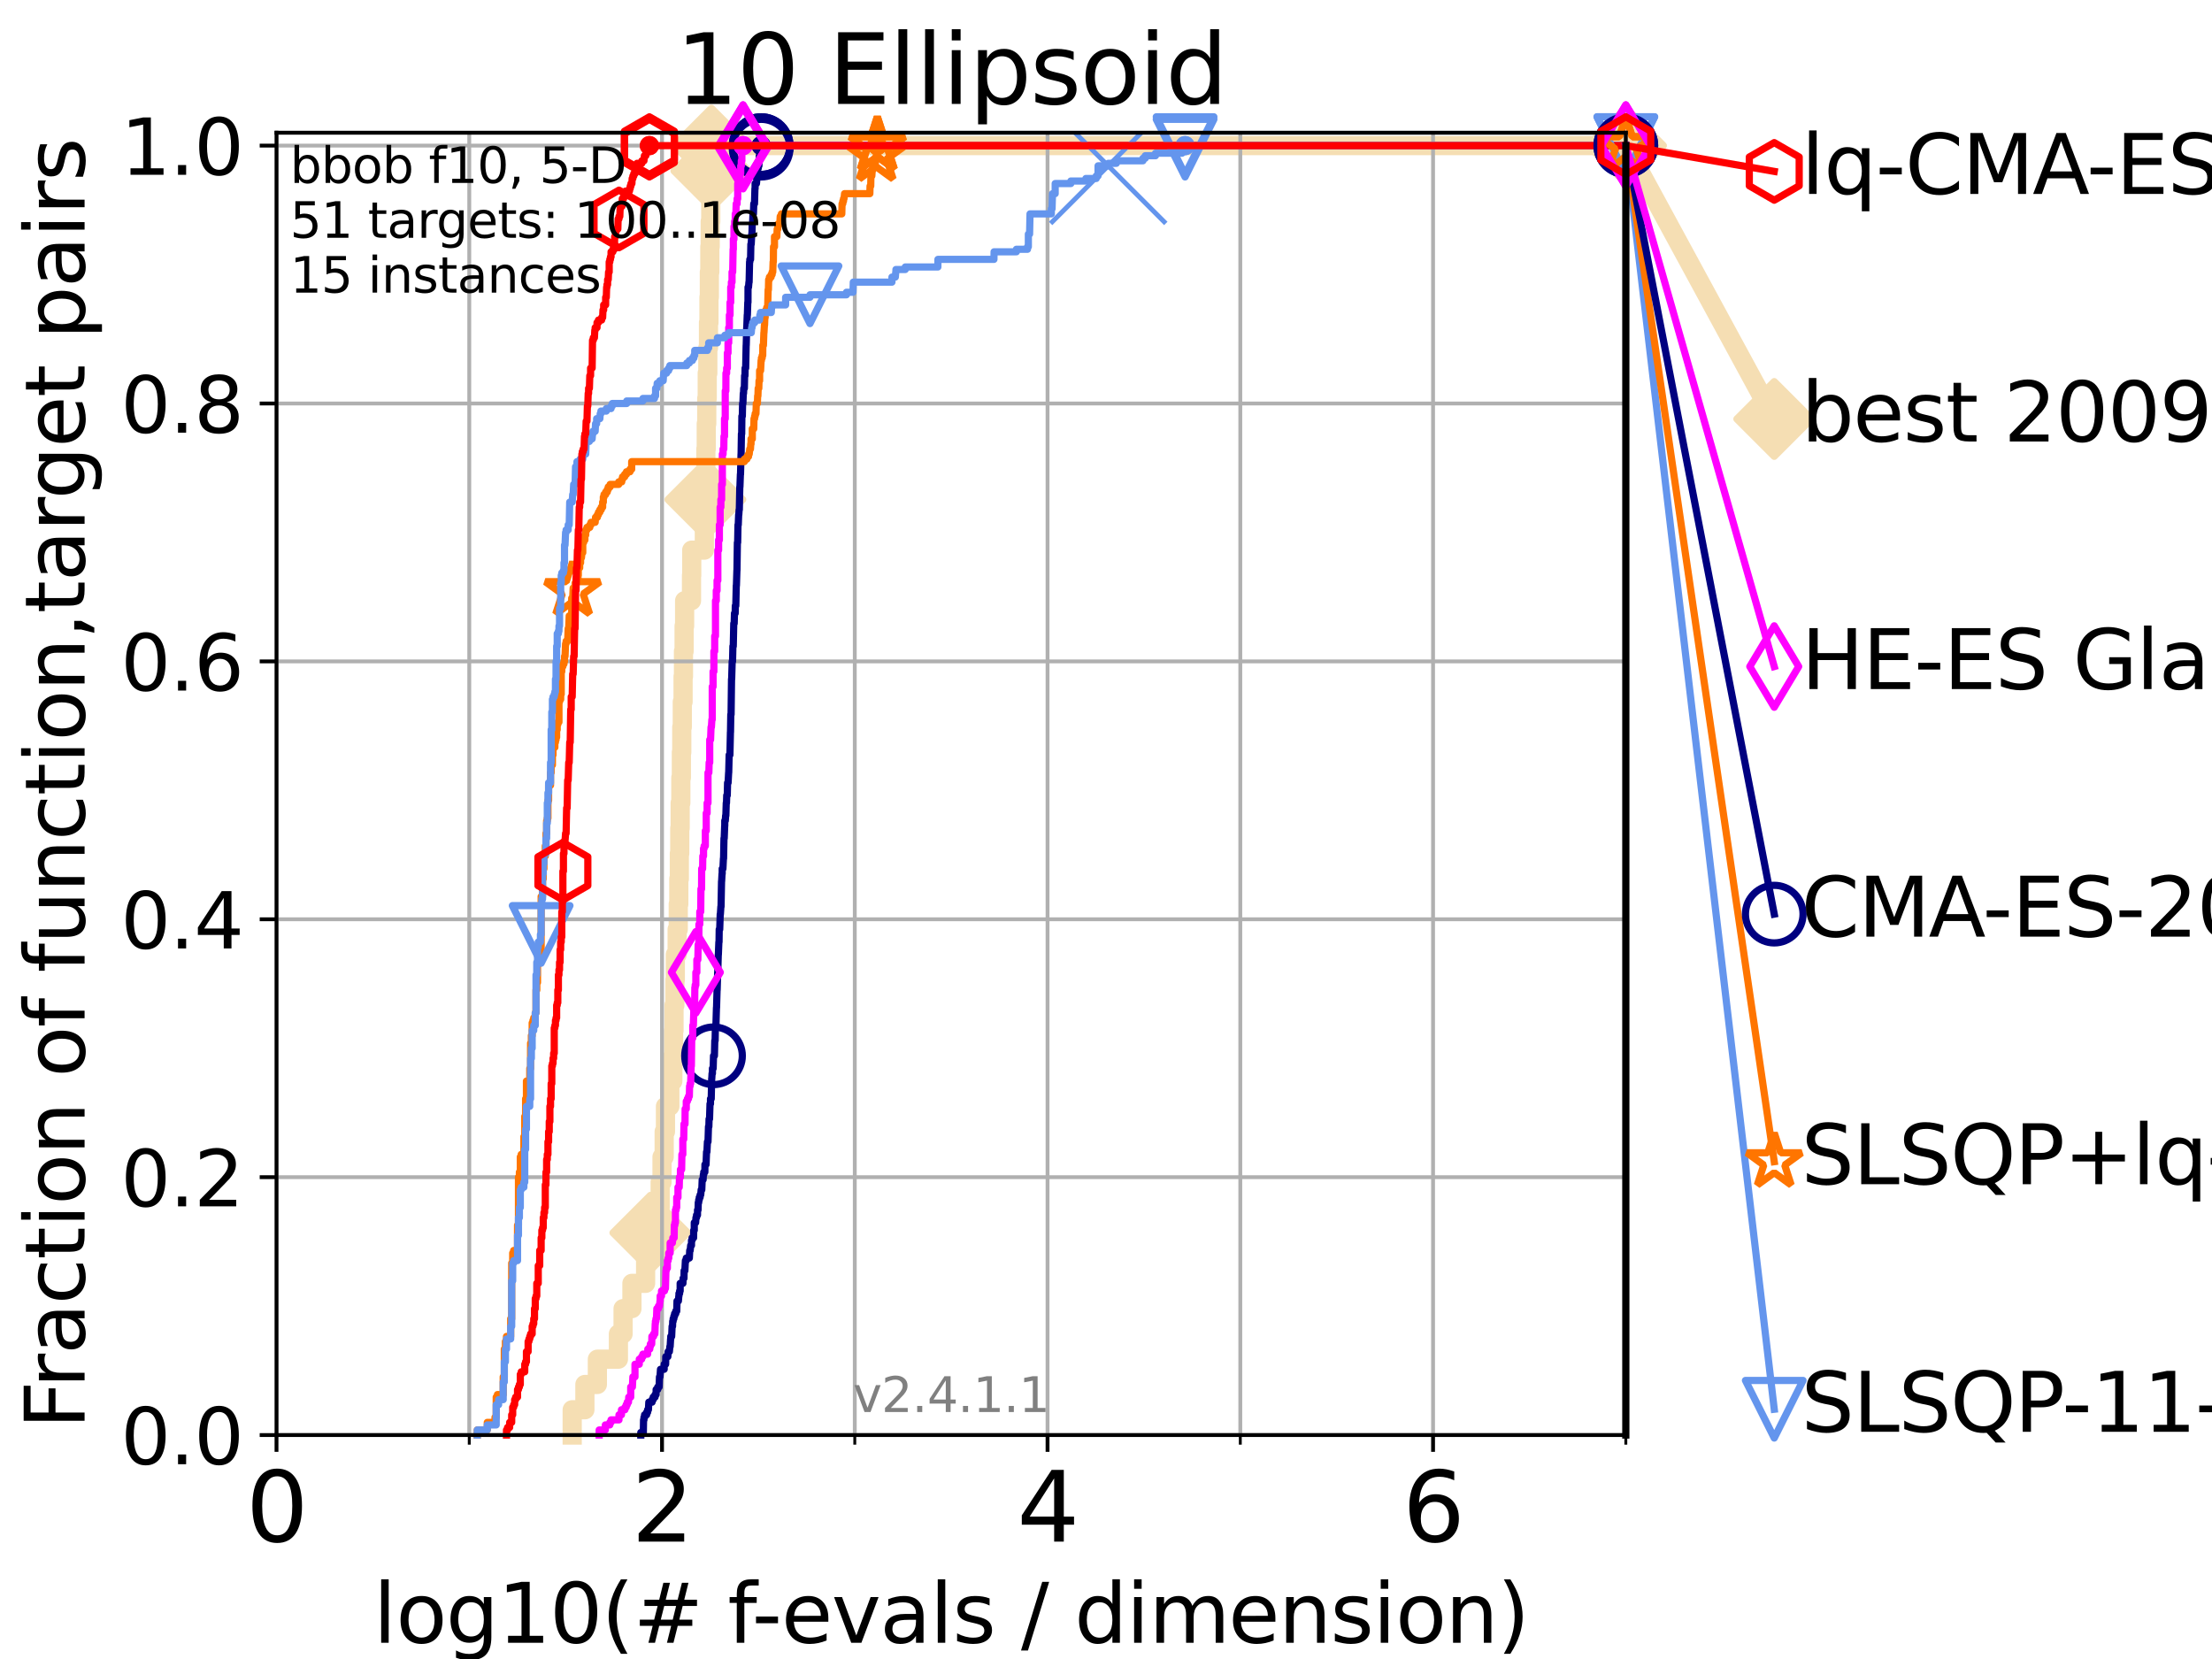 <?xml version="1.0" encoding="utf-8" standalone="no"?>
<!DOCTYPE svg PUBLIC "-//W3C//DTD SVG 1.1//EN"
  "http://www.w3.org/Graphics/SVG/1.1/DTD/svg11.dtd">
<svg height="345.6pt" version="1.1" viewBox="0 0 460.8 345.6" width="460.8pt" xmlns="http://www.w3.org/2000/svg" xmlns:xlink="http://www.w3.org/1999/xlink">
 <defs>
  <style type="text/css">*{stroke-linecap:butt;stroke-linejoin:round;}</style>
 </defs>
 <g id="figure_1">
  <g id="patch_1">
   <path d="M 0 345.6 
L 460.8 345.6 
L 460.8 0 
L 0 0 
z
" style="fill:#ffffff;"/>
  </g>
  <g id="axes_1">
   <g id="patch_2">
    <path d="M 57.6 298.944 
L 338.688 298.944 
L 338.688 27.648 
L 57.6 27.648 
z
" style="fill:#ffffff;"/>
   </g>
   <g id="line2d_1">
    <path d="M 119.199 298.944 
L 119.199 293.677 
L 121.844 293.677 
L 121.844 288.41 
L 124.444 288.41 
L 124.444 283.143 
L 128.827 283.143 
L 128.827 277.877 
L 129.798 277.877 
L 129.798 272.61 
L 131.641 272.61 
L 131.641 267.343 
L 134.492 267.343 
L 134.492 262.076 
L 135.482 262.076 
L 135.482 256.809 
L 136.795 256.809 
L 136.795 251.542 
L 137.523 251.542 
L 137.523 246.275 
L 137.911 246.275 
L 137.911 241.009 
L 138.358 241.009 
L 138.358 235.742 
L 138.628 235.742 
L 138.628 230.475 
L 139.541 230.475 
L 139.541 225.208 
L 140.165 225.208 
L 140.165 219.941 
L 140.318 219.941 
L 140.318 214.674 
L 140.409 214.674 
L 140.409 209.407 
L 140.589 209.407 
L 140.589 204.141 
L 140.679 204.141 
L 140.679 198.874 
L 141.061 198.874 
L 141.061 193.607 
L 141.293 193.607 
L 141.293 188.34 
L 141.407 188.34 
L 141.407 183.073 
L 141.521 183.073 
L 141.521 177.806 
L 141.606 177.806 
L 141.606 172.539 
L 141.69 172.539 
L 141.69 167.272 
L 141.83 167.272 
L 141.83 162.006 
L 141.941 162.006 
L 141.941 156.739 
L 142.024 156.739 
L 142.024 151.472 
L 142.134 151.472 
L 142.134 146.205 
L 142.297 146.205 
L 142.297 140.938 
L 142.379 140.938 
L 142.379 135.671 
L 142.513 135.671 
L 142.513 130.404 
L 142.62 130.404 
L 142.62 125.138 
L 144.051 125.138 
L 144.051 119.871 
L 144.1 119.871 
L 144.1 114.604 
L 146.728 114.604 
L 146.728 109.337 
L 146.854 109.337 
L 146.854 104.07 
L 146.937 104.07 
L 146.937 98.803 
L 147.041 98.803 
L 147.041 93.536 
L 147.124 93.536 
L 147.124 88.27 
L 147.226 88.27 
L 147.226 83.003 
L 147.328 83.003 
L 147.328 77.736 
L 147.45 77.736 
L 147.45 72.469 
L 147.59 72.469 
L 147.59 67.202 
L 147.69 67.202 
L 147.69 61.935 
L 147.77 61.935 
L 147.77 56.668 
L 147.868 56.668 
L 147.868 51.402 
L 147.947 51.402 
L 147.947 46.135 
L 148.064 46.135 
L 148.064 40.868 
L 148.103 40.868 
L 148.103 35.601 
L 148.2 35.601 
L 148.2 30.334 
L 338.688 30.334 
" style="fill:none;stroke:#f5deb3;stroke-linecap:square;stroke-width:4;"/>
   </g>
   <g id="line2d_2">
    <defs>
     <path d="M 0 7.778 
L 7.778 0 
L 0 -7.778 
L -7.778 0 
z
" id="m7b38ccf6de" style="stroke:#f5deb3;stroke-linejoin:miter;stroke-width:1.5;"/>
    </defs>
    <g>
     <use style="fill:#f5deb3;stroke:#f5deb3;stroke-linejoin:miter;stroke-width:1.5;" x="135.482" xlink:href="#m7b38ccf6de" y="256.809"/>
     <use style="fill:#f5deb3;stroke:#f5deb3;stroke-linejoin:miter;stroke-width:1.5;" x="146.937" xlink:href="#m7b38ccf6de" y="104.07"/>
     <use style="fill:#f5deb3;stroke:#f5deb3;stroke-linejoin:miter;stroke-width:1.5;" x="148.2" xlink:href="#m7b38ccf6de" y="35.601"/>
     <use style="fill:#f5deb3;stroke:#f5deb3;stroke-linejoin:miter;stroke-width:1.5;" x="148.2" xlink:href="#m7b38ccf6de" y="30.334"/>
     <use style="fill:#f5deb3;stroke:#f5deb3;stroke-linejoin:miter;stroke-width:1.5;" x="338.688" xlink:href="#m7b38ccf6de" y="30.334"/>
    </g>
   </g>
   <g id="line2d_3">
    <path style="fill:none;stroke:#f5deb3;stroke-linecap:square;stroke-width:4;"/>
    <g/>
   </g>
   <g id="line2d_4">
    <path d="M 338.688 30.334 
L 369.608 87.279 
" style="fill:none;stroke:#f5deb3;stroke-linecap:square;stroke-width:4;"/>
    <g>
     <use style="fill:#f5deb3;stroke:#f5deb3;stroke-linejoin:miter;stroke-width:1.5;" x="338.688" xlink:href="#m7b38ccf6de" y="30.334"/>
     <use style="fill:#f5deb3;stroke:#f5deb3;stroke-linejoin:miter;stroke-width:1.5;" x="369.608" xlink:href="#m7b38ccf6de" y="87.279"/>
    </g>
   </g>
   <g id="matplotlib.axis_1">
    <g id="xtick_1">
     <g id="line2d_5">
      <path clip-path="url(#p83d5d55218)" d="M 57.6 298.944 
L 57.6 27.648 
" style="fill:none;stroke:#b0b0b0;stroke-linecap:square;stroke-width:0.8;"/>
     </g>
     <g id="line2d_6">
      <defs>
       <path d="M 0 0 
L 0 3.5 
" id="m07ec563c0b" style="stroke:#000000;stroke-width:0.8;"/>
      </defs>
      <g>
       <use style="stroke:#000000;stroke-width:0.8;" x="57.6" xlink:href="#m07ec563c0b" y="298.944"/>
      </g>
     </g>
     <g id="text_1">
      <!-- 0 -->
      <g transform="translate(51.237 321.141)scale(0.2 -0.2)">
       <defs>
        <path d="M 2034 4250 
Q 1547 4250 1301 3770 
Q 1056 3291 1056 2328 
Q 1056 1369 1301 889 
Q 1547 409 2034 409 
Q 2525 409 2770 889 
Q 3016 1369 3016 2328 
Q 3016 3291 2770 3770 
Q 2525 4250 2034 4250 
z
M 2034 4750 
Q 2819 4750 3233 4129 
Q 3647 3509 3647 2328 
Q 3647 1150 3233 529 
Q 2819 -91 2034 -91 
Q 1250 -91 836 529 
Q 422 1150 422 2328 
Q 422 3509 836 4129 
Q 1250 4750 2034 4750 
z
" id="DejaVuSans-30" transform="scale(0.016)"/>
       </defs>
       <use xlink:href="#DejaVuSans-30"/>
      </g>
     </g>
    </g>
    <g id="xtick_2">
     <g id="line2d_7">
      <path clip-path="url(#p83d5d55218)" d="M 137.911 298.944 
L 137.911 27.648 
" style="fill:none;stroke:#b0b0b0;stroke-linecap:square;stroke-width:0.8;"/>
     </g>
     <g id="line2d_8">
      <g>
       <use style="stroke:#000000;stroke-width:0.8;" x="137.911" xlink:href="#m07ec563c0b" y="298.944"/>
      </g>
     </g>
     <g id="text_2">
      <!-- 2 -->
      <g transform="translate(131.548 321.141)scale(0.2 -0.2)">
       <defs>
        <path d="M 1228 531 
L 3431 531 
L 3431 0 
L 469 0 
L 469 531 
Q 828 903 1448 1529 
Q 2069 2156 2228 2338 
Q 2531 2678 2651 2914 
Q 2772 3150 2772 3378 
Q 2772 3750 2511 3984 
Q 2250 4219 1831 4219 
Q 1534 4219 1204 4116 
Q 875 4013 500 3803 
L 500 4441 
Q 881 4594 1212 4672 
Q 1544 4750 1819 4750 
Q 2544 4750 2975 4387 
Q 3406 4025 3406 3419 
Q 3406 3131 3298 2873 
Q 3191 2616 2906 2266 
Q 2828 2175 2409 1742 
Q 1991 1309 1228 531 
z
" id="DejaVuSans-32" transform="scale(0.016)"/>
       </defs>
       <use xlink:href="#DejaVuSans-32"/>
      </g>
     </g>
    </g>
    <g id="xtick_3">
     <g id="line2d_9">
      <path clip-path="url(#p83d5d55218)" d="M 218.222 298.944 
L 218.222 27.648 
" style="fill:none;stroke:#b0b0b0;stroke-linecap:square;stroke-width:0.8;"/>
     </g>
     <g id="line2d_10">
      <g>
       <use style="stroke:#000000;stroke-width:0.8;" x="218.222" xlink:href="#m07ec563c0b" y="298.944"/>
      </g>
     </g>
     <g id="text_3">
      <!-- 4 -->
      <g transform="translate(211.859 321.141)scale(0.2 -0.2)">
       <defs>
        <path d="M 2419 4116 
L 825 1625 
L 2419 1625 
L 2419 4116 
z
M 2253 4666 
L 3047 4666 
L 3047 1625 
L 3713 1625 
L 3713 1100 
L 3047 1100 
L 3047 0 
L 2419 0 
L 2419 1100 
L 313 1100 
L 313 1709 
L 2253 4666 
z
" id="DejaVuSans-34" transform="scale(0.016)"/>
       </defs>
       <use xlink:href="#DejaVuSans-34"/>
      </g>
     </g>
    </g>
    <g id="xtick_4">
     <g id="line2d_11">
      <path clip-path="url(#p83d5d55218)" d="M 298.533 298.944 
L 298.533 27.648 
" style="fill:none;stroke:#b0b0b0;stroke-linecap:square;stroke-width:0.8;"/>
     </g>
     <g id="line2d_12">
      <g>
       <use style="stroke:#000000;stroke-width:0.8;" x="298.533" xlink:href="#m07ec563c0b" y="298.944"/>
      </g>
     </g>
     <g id="text_4">
      <!-- 6 -->
      <g transform="translate(292.17 321.141)scale(0.2 -0.2)">
       <defs>
        <path d="M 2113 2584 
Q 1688 2584 1439 2293 
Q 1191 2003 1191 1497 
Q 1191 994 1439 701 
Q 1688 409 2113 409 
Q 2538 409 2786 701 
Q 3034 994 3034 1497 
Q 3034 2003 2786 2293 
Q 2538 2584 2113 2584 
z
M 3366 4563 
L 3366 3988 
Q 3128 4100 2886 4159 
Q 2644 4219 2406 4219 
Q 1781 4219 1451 3797 
Q 1122 3375 1075 2522 
Q 1259 2794 1537 2939 
Q 1816 3084 2150 3084 
Q 2853 3084 3261 2657 
Q 3669 2231 3669 1497 
Q 3669 778 3244 343 
Q 2819 -91 2113 -91 
Q 1303 -91 875 529 
Q 447 1150 447 2328 
Q 447 3434 972 4092 
Q 1497 4750 2381 4750 
Q 2619 4750 2861 4703 
Q 3103 4656 3366 4563 
z
" id="DejaVuSans-36" transform="scale(0.016)"/>
       </defs>
       <use xlink:href="#DejaVuSans-36"/>
      </g>
     </g>
    </g>
    <g id="xtick_5">
     <g id="line2d_13">
      <path clip-path="url(#p83d5d55218)" d="M 97.755 298.944 
L 97.755 27.648 
" style="fill:none;stroke:#b0b0b0;stroke-linecap:square;stroke-width:0.8;"/>
     </g>
     <g id="line2d_14">
      <defs>
       <path d="M 0 0 
L 0 2 
" id="m3af644af3f" style="stroke:#000000;stroke-width:0.6;"/>
      </defs>
      <g>
       <use style="stroke:#000000;stroke-width:0.6;" x="97.755" xlink:href="#m3af644af3f" y="298.944"/>
      </g>
     </g>
    </g>
    <g id="xtick_6">
     <g id="line2d_15">
      <path clip-path="url(#p83d5d55218)" d="M 178.066 298.944 
L 178.066 27.648 
" style="fill:none;stroke:#b0b0b0;stroke-linecap:square;stroke-width:0.8;"/>
     </g>
     <g id="line2d_16">
      <g>
       <use style="stroke:#000000;stroke-width:0.6;" x="178.066" xlink:href="#m3af644af3f" y="298.944"/>
      </g>
     </g>
    </g>
    <g id="xtick_7">
     <g id="line2d_17">
      <path clip-path="url(#p83d5d55218)" d="M 258.377 298.944 
L 258.377 27.648 
" style="fill:none;stroke:#b0b0b0;stroke-linecap:square;stroke-width:0.8;"/>
     </g>
     <g id="line2d_18">
      <g>
       <use style="stroke:#000000;stroke-width:0.6;" x="258.377" xlink:href="#m3af644af3f" y="298.944"/>
      </g>
     </g>
    </g>
    <g id="xtick_8">
     <g id="line2d_19">
      <path clip-path="url(#p83d5d55218)" d="M 338.688 298.944 
L 338.688 27.648 
" style="fill:none;stroke:#b0b0b0;stroke-linecap:square;stroke-width:0.8;"/>
     </g>
     <g id="line2d_20">
      <g>
       <use style="stroke:#000000;stroke-width:0.6;" x="338.688" xlink:href="#m3af644af3f" y="298.944"/>
      </g>
     </g>
    </g>
    <g id="text_5">
     <!-- log10(# f-evals / dimension) -->
     <g transform="translate(77.764 342.218)scale(0.17 -0.17)">
      <defs>
       <path d="M 603 4863 
L 1178 4863 
L 1178 0 
L 603 0 
L 603 4863 
z
" id="DejaVuSans-6c" transform="scale(0.016)"/>
       <path d="M 1959 3097 
Q 1497 3097 1228 2736 
Q 959 2375 959 1747 
Q 959 1119 1226 758 
Q 1494 397 1959 397 
Q 2419 397 2687 759 
Q 2956 1122 2956 1747 
Q 2956 2369 2687 2733 
Q 2419 3097 1959 3097 
z
M 1959 3584 
Q 2709 3584 3137 3096 
Q 3566 2609 3566 1747 
Q 3566 888 3137 398 
Q 2709 -91 1959 -91 
Q 1206 -91 779 398 
Q 353 888 353 1747 
Q 353 2609 779 3096 
Q 1206 3584 1959 3584 
z
" id="DejaVuSans-6f" transform="scale(0.016)"/>
       <path d="M 2906 1791 
Q 2906 2416 2648 2759 
Q 2391 3103 1925 3103 
Q 1463 3103 1205 2759 
Q 947 2416 947 1791 
Q 947 1169 1205 825 
Q 1463 481 1925 481 
Q 2391 481 2648 825 
Q 2906 1169 2906 1791 
z
M 3481 434 
Q 3481 -459 3084 -895 
Q 2688 -1331 1869 -1331 
Q 1566 -1331 1297 -1286 
Q 1028 -1241 775 -1147 
L 775 -588 
Q 1028 -725 1275 -790 
Q 1522 -856 1778 -856 
Q 2344 -856 2625 -561 
Q 2906 -266 2906 331 
L 2906 616 
Q 2728 306 2450 153 
Q 2172 0 1784 0 
Q 1141 0 747 490 
Q 353 981 353 1791 
Q 353 2603 747 3093 
Q 1141 3584 1784 3584 
Q 2172 3584 2450 3431 
Q 2728 3278 2906 2969 
L 2906 3500 
L 3481 3500 
L 3481 434 
z
" id="DejaVuSans-67" transform="scale(0.016)"/>
       <path d="M 794 531 
L 1825 531 
L 1825 4091 
L 703 3866 
L 703 4441 
L 1819 4666 
L 2450 4666 
L 2450 531 
L 3481 531 
L 3481 0 
L 794 0 
L 794 531 
z
" id="DejaVuSans-31" transform="scale(0.016)"/>
       <path d="M 1984 4856 
Q 1566 4138 1362 3434 
Q 1159 2731 1159 2009 
Q 1159 1288 1364 580 
Q 1569 -128 1984 -844 
L 1484 -844 
Q 1016 -109 783 600 
Q 550 1309 550 2009 
Q 550 2706 781 3412 
Q 1013 4119 1484 4856 
L 1984 4856 
z
" id="DejaVuSans-28" transform="scale(0.016)"/>
       <path d="M 3272 2816 
L 2363 2816 
L 2100 1772 
L 3016 1772 
L 3272 2816 
z
M 2803 4594 
L 2478 3297 
L 3391 3297 
L 3719 4594 
L 4219 4594 
L 3897 3297 
L 4872 3297 
L 4872 2816 
L 3775 2816 
L 3519 1772 
L 4513 1772 
L 4513 1294 
L 3397 1294 
L 3072 0 
L 2572 0 
L 2894 1294 
L 1978 1294 
L 1656 0 
L 1153 0 
L 1478 1294 
L 494 1294 
L 494 1772 
L 1594 1772 
L 1856 2816 
L 850 2816 
L 850 3297 
L 1978 3297 
L 2297 4594 
L 2803 4594 
z
" id="DejaVuSans-23" transform="scale(0.016)"/>
       <path id="DejaVuSans-20" transform="scale(0.016)"/>
       <path d="M 2375 4863 
L 2375 4384 
L 1825 4384 
Q 1516 4384 1395 4259 
Q 1275 4134 1275 3809 
L 1275 3500 
L 2222 3500 
L 2222 3053 
L 1275 3053 
L 1275 0 
L 697 0 
L 697 3053 
L 147 3053 
L 147 3500 
L 697 3500 
L 697 3744 
Q 697 4328 969 4595 
Q 1241 4863 1831 4863 
L 2375 4863 
z
" id="DejaVuSans-66" transform="scale(0.016)"/>
       <path d="M 313 2009 
L 1997 2009 
L 1997 1497 
L 313 1497 
L 313 2009 
z
" id="DejaVuSans-2d" transform="scale(0.016)"/>
       <path d="M 3597 1894 
L 3597 1613 
L 953 1613 
Q 991 1019 1311 708 
Q 1631 397 2203 397 
Q 2534 397 2845 478 
Q 3156 559 3463 722 
L 3463 178 
Q 3153 47 2828 -22 
Q 2503 -91 2169 -91 
Q 1331 -91 842 396 
Q 353 884 353 1716 
Q 353 2575 817 3079 
Q 1281 3584 2069 3584 
Q 2775 3584 3186 3129 
Q 3597 2675 3597 1894 
z
M 3022 2063 
Q 3016 2534 2758 2815 
Q 2500 3097 2075 3097 
Q 1594 3097 1305 2825 
Q 1016 2553 972 2059 
L 3022 2063 
z
" id="DejaVuSans-65" transform="scale(0.016)"/>
       <path d="M 191 3500 
L 800 3500 
L 1894 563 
L 2988 3500 
L 3597 3500 
L 2284 0 
L 1503 0 
L 191 3500 
z
" id="DejaVuSans-76" transform="scale(0.016)"/>
       <path d="M 2194 1759 
Q 1497 1759 1228 1600 
Q 959 1441 959 1056 
Q 959 750 1161 570 
Q 1363 391 1709 391 
Q 2188 391 2477 730 
Q 2766 1069 2766 1631 
L 2766 1759 
L 2194 1759 
z
M 3341 1997 
L 3341 0 
L 2766 0 
L 2766 531 
Q 2569 213 2275 61 
Q 1981 -91 1556 -91 
Q 1019 -91 701 211 
Q 384 513 384 1019 
Q 384 1609 779 1909 
Q 1175 2209 1959 2209 
L 2766 2209 
L 2766 2266 
Q 2766 2663 2505 2880 
Q 2244 3097 1772 3097 
Q 1472 3097 1187 3025 
Q 903 2953 641 2809 
L 641 3341 
Q 956 3463 1253 3523 
Q 1550 3584 1831 3584 
Q 2591 3584 2966 3190 
Q 3341 2797 3341 1997 
z
" id="DejaVuSans-61" transform="scale(0.016)"/>
       <path d="M 2834 3397 
L 2834 2853 
Q 2591 2978 2328 3040 
Q 2066 3103 1784 3103 
Q 1356 3103 1142 2972 
Q 928 2841 928 2578 
Q 928 2378 1081 2264 
Q 1234 2150 1697 2047 
L 1894 2003 
Q 2506 1872 2764 1633 
Q 3022 1394 3022 966 
Q 3022 478 2636 193 
Q 2250 -91 1575 -91 
Q 1294 -91 989 -36 
Q 684 19 347 128 
L 347 722 
Q 666 556 975 473 
Q 1284 391 1588 391 
Q 1994 391 2212 530 
Q 2431 669 2431 922 
Q 2431 1156 2273 1281 
Q 2116 1406 1581 1522 
L 1381 1569 
Q 847 1681 609 1914 
Q 372 2147 372 2553 
Q 372 3047 722 3315 
Q 1072 3584 1716 3584 
Q 2034 3584 2315 3537 
Q 2597 3491 2834 3397 
z
" id="DejaVuSans-73" transform="scale(0.016)"/>
       <path d="M 1625 4666 
L 2156 4666 
L 531 -594 
L 0 -594 
L 1625 4666 
z
" id="DejaVuSans-2f" transform="scale(0.016)"/>
       <path d="M 2906 2969 
L 2906 4863 
L 3481 4863 
L 3481 0 
L 2906 0 
L 2906 525 
Q 2725 213 2448 61 
Q 2172 -91 1784 -91 
Q 1150 -91 751 415 
Q 353 922 353 1747 
Q 353 2572 751 3078 
Q 1150 3584 1784 3584 
Q 2172 3584 2448 3432 
Q 2725 3281 2906 2969 
z
M 947 1747 
Q 947 1113 1208 752 
Q 1469 391 1925 391 
Q 2381 391 2643 752 
Q 2906 1113 2906 1747 
Q 2906 2381 2643 2742 
Q 2381 3103 1925 3103 
Q 1469 3103 1208 2742 
Q 947 2381 947 1747 
z
" id="DejaVuSans-64" transform="scale(0.016)"/>
       <path d="M 603 3500 
L 1178 3500 
L 1178 0 
L 603 0 
L 603 3500 
z
M 603 4863 
L 1178 4863 
L 1178 4134 
L 603 4134 
L 603 4863 
z
" id="DejaVuSans-69" transform="scale(0.016)"/>
       <path d="M 3328 2828 
Q 3544 3216 3844 3400 
Q 4144 3584 4550 3584 
Q 5097 3584 5394 3201 
Q 5691 2819 5691 2113 
L 5691 0 
L 5113 0 
L 5113 2094 
Q 5113 2597 4934 2840 
Q 4756 3084 4391 3084 
Q 3944 3084 3684 2787 
Q 3425 2491 3425 1978 
L 3425 0 
L 2847 0 
L 2847 2094 
Q 2847 2600 2669 2842 
Q 2491 3084 2119 3084 
Q 1678 3084 1418 2786 
Q 1159 2488 1159 1978 
L 1159 0 
L 581 0 
L 581 3500 
L 1159 3500 
L 1159 2956 
Q 1356 3278 1631 3431 
Q 1906 3584 2284 3584 
Q 2666 3584 2933 3390 
Q 3200 3197 3328 2828 
z
" id="DejaVuSans-6d" transform="scale(0.016)"/>
       <path d="M 3513 2113 
L 3513 0 
L 2938 0 
L 2938 2094 
Q 2938 2591 2744 2837 
Q 2550 3084 2163 3084 
Q 1697 3084 1428 2787 
Q 1159 2491 1159 1978 
L 1159 0 
L 581 0 
L 581 3500 
L 1159 3500 
L 1159 2956 
Q 1366 3272 1645 3428 
Q 1925 3584 2291 3584 
Q 2894 3584 3203 3211 
Q 3513 2838 3513 2113 
z
" id="DejaVuSans-6e" transform="scale(0.016)"/>
       <path d="M 513 4856 
L 1013 4856 
Q 1481 4119 1714 3412 
Q 1947 2706 1947 2009 
Q 1947 1309 1714 600 
Q 1481 -109 1013 -844 
L 513 -844 
Q 928 -128 1133 580 
Q 1338 1288 1338 2009 
Q 1338 2731 1133 3434 
Q 928 4138 513 4856 
z
" id="DejaVuSans-29" transform="scale(0.016)"/>
      </defs>
      <use xlink:href="#DejaVuSans-6c"/>
      <use x="27.783" xlink:href="#DejaVuSans-6f"/>
      <use x="88.965" xlink:href="#DejaVuSans-67"/>
      <use x="152.441" xlink:href="#DejaVuSans-31"/>
      <use x="216.064" xlink:href="#DejaVuSans-30"/>
      <use x="279.688" xlink:href="#DejaVuSans-28"/>
      <use x="318.701" xlink:href="#DejaVuSans-23"/>
      <use x="402.49" xlink:href="#DejaVuSans-20"/>
      <use x="434.277" xlink:href="#DejaVuSans-66"/>
      <use x="463.982" xlink:href="#DejaVuSans-2d"/>
      <use x="500.066" xlink:href="#DejaVuSans-65"/>
      <use x="561.59" xlink:href="#DejaVuSans-76"/>
      <use x="620.77" xlink:href="#DejaVuSans-61"/>
      <use x="682.049" xlink:href="#DejaVuSans-6c"/>
      <use x="709.832" xlink:href="#DejaVuSans-73"/>
      <use x="761.932" xlink:href="#DejaVuSans-20"/>
      <use x="793.719" xlink:href="#DejaVuSans-2f"/>
      <use x="827.41" xlink:href="#DejaVuSans-20"/>
      <use x="859.197" xlink:href="#DejaVuSans-64"/>
      <use x="922.674" xlink:href="#DejaVuSans-69"/>
      <use x="950.457" xlink:href="#DejaVuSans-6d"/>
      <use x="1047.869" xlink:href="#DejaVuSans-65"/>
      <use x="1109.393" xlink:href="#DejaVuSans-6e"/>
      <use x="1172.771" xlink:href="#DejaVuSans-73"/>
      <use x="1224.871" xlink:href="#DejaVuSans-69"/>
      <use x="1252.654" xlink:href="#DejaVuSans-6f"/>
      <use x="1313.836" xlink:href="#DejaVuSans-6e"/>
      <use x="1377.215" xlink:href="#DejaVuSans-29"/>
     </g>
    </g>
   </g>
   <g id="matplotlib.axis_2">
    <g id="ytick_1">
     <g id="line2d_21">
      <path clip-path="url(#p83d5d55218)" d="M 57.6 298.944 
L 338.688 298.944 
" style="fill:none;stroke:#b0b0b0;stroke-linecap:square;stroke-width:0.8;"/>
     </g>
     <g id="line2d_22">
      <defs>
       <path d="M 0 0 
L -3.5 0 
" id="maba99e21ed" style="stroke:#000000;stroke-width:0.8;"/>
      </defs>
      <g>
       <use style="stroke:#000000;stroke-width:0.8;" x="57.6" xlink:href="#maba99e21ed" y="298.944"/>
      </g>
     </g>
     <g id="text_6">
      <!-- 0.0 -->
      <g transform="translate(25.155 305.023)scale(0.16 -0.16)">
       <defs>
        <path d="M 684 794 
L 1344 794 
L 1344 0 
L 684 0 
L 684 794 
z
" id="DejaVuSans-2e" transform="scale(0.016)"/>
       </defs>
       <use xlink:href="#DejaVuSans-30"/>
       <use x="63.623" xlink:href="#DejaVuSans-2e"/>
       <use x="95.41" xlink:href="#DejaVuSans-30"/>
      </g>
     </g>
    </g>
    <g id="ytick_2">
     <g id="line2d_23">
      <path clip-path="url(#p83d5d55218)" d="M 57.6 245.222 
L 338.688 245.222 
" style="fill:none;stroke:#b0b0b0;stroke-linecap:square;stroke-width:0.8;"/>
     </g>
     <g id="line2d_24">
      <g>
       <use style="stroke:#000000;stroke-width:0.8;" x="57.6" xlink:href="#maba99e21ed" y="245.222"/>
      </g>
     </g>
     <g id="text_7">
      <!-- 0.2 -->
      <g transform="translate(25.155 251.301)scale(0.16 -0.16)">
       <use xlink:href="#DejaVuSans-30"/>
       <use x="63.623" xlink:href="#DejaVuSans-2e"/>
       <use x="95.41" xlink:href="#DejaVuSans-32"/>
      </g>
     </g>
    </g>
    <g id="ytick_3">
     <g id="line2d_25">
      <path clip-path="url(#p83d5d55218)" d="M 57.6 191.5 
L 338.688 191.5 
" style="fill:none;stroke:#b0b0b0;stroke-linecap:square;stroke-width:0.8;"/>
     </g>
     <g id="line2d_26">
      <g>
       <use style="stroke:#000000;stroke-width:0.8;" x="57.6" xlink:href="#maba99e21ed" y="191.5"/>
      </g>
     </g>
     <g id="text_8">
      <!-- 0.4 -->
      <g transform="translate(25.155 197.579)scale(0.16 -0.16)">
       <use xlink:href="#DejaVuSans-30"/>
       <use x="63.623" xlink:href="#DejaVuSans-2e"/>
       <use x="95.41" xlink:href="#DejaVuSans-34"/>
      </g>
     </g>
    </g>
    <g id="ytick_4">
     <g id="line2d_27">
      <path clip-path="url(#p83d5d55218)" d="M 57.6 137.778 
L 338.688 137.778 
" style="fill:none;stroke:#b0b0b0;stroke-linecap:square;stroke-width:0.8;"/>
     </g>
     <g id="line2d_28">
      <g>
       <use style="stroke:#000000;stroke-width:0.8;" x="57.6" xlink:href="#maba99e21ed" y="137.778"/>
      </g>
     </g>
     <g id="text_9">
      <!-- 0.6 -->
      <g transform="translate(25.155 143.857)scale(0.16 -0.16)">
       <use xlink:href="#DejaVuSans-30"/>
       <use x="63.623" xlink:href="#DejaVuSans-2e"/>
       <use x="95.41" xlink:href="#DejaVuSans-36"/>
      </g>
     </g>
    </g>
    <g id="ytick_5">
     <g id="line2d_29">
      <path clip-path="url(#p83d5d55218)" d="M 57.6 84.056 
L 338.688 84.056 
" style="fill:none;stroke:#b0b0b0;stroke-linecap:square;stroke-width:0.8;"/>
     </g>
     <g id="line2d_30">
      <g>
       <use style="stroke:#000000;stroke-width:0.8;" x="57.6" xlink:href="#maba99e21ed" y="84.056"/>
      </g>
     </g>
     <g id="text_10">
      <!-- 0.8 -->
      <g transform="translate(25.155 90.135)scale(0.16 -0.16)">
       <defs>
        <path d="M 2034 2216 
Q 1584 2216 1326 1975 
Q 1069 1734 1069 1313 
Q 1069 891 1326 650 
Q 1584 409 2034 409 
Q 2484 409 2743 651 
Q 3003 894 3003 1313 
Q 3003 1734 2745 1975 
Q 2488 2216 2034 2216 
z
M 1403 2484 
Q 997 2584 770 2862 
Q 544 3141 544 3541 
Q 544 4100 942 4425 
Q 1341 4750 2034 4750 
Q 2731 4750 3128 4425 
Q 3525 4100 3525 3541 
Q 3525 3141 3298 2862 
Q 3072 2584 2669 2484 
Q 3125 2378 3379 2068 
Q 3634 1759 3634 1313 
Q 3634 634 3220 271 
Q 2806 -91 2034 -91 
Q 1263 -91 848 271 
Q 434 634 434 1313 
Q 434 1759 690 2068 
Q 947 2378 1403 2484 
z
M 1172 3481 
Q 1172 3119 1398 2916 
Q 1625 2713 2034 2713 
Q 2441 2713 2670 2916 
Q 2900 3119 2900 3481 
Q 2900 3844 2670 4047 
Q 2441 4250 2034 4250 
Q 1625 4250 1398 4047 
Q 1172 3844 1172 3481 
z
" id="DejaVuSans-38" transform="scale(0.016)"/>
       </defs>
       <use xlink:href="#DejaVuSans-30"/>
       <use x="63.623" xlink:href="#DejaVuSans-2e"/>
       <use x="95.41" xlink:href="#DejaVuSans-38"/>
      </g>
     </g>
    </g>
    <g id="ytick_6">
     <g id="line2d_31">
      <path clip-path="url(#p83d5d55218)" d="M 57.6 30.334 
L 338.688 30.334 
" style="fill:none;stroke:#b0b0b0;stroke-linecap:square;stroke-width:0.8;"/>
     </g>
     <g id="line2d_32">
      <g>
       <use style="stroke:#000000;stroke-width:0.8;" x="57.6" xlink:href="#maba99e21ed" y="30.334"/>
      </g>
     </g>
     <g id="text_11">
      <!-- 1.0 -->
      <g transform="translate(25.155 36.413)scale(0.16 -0.16)">
       <use xlink:href="#DejaVuSans-31"/>
       <use x="63.623" xlink:href="#DejaVuSans-2e"/>
       <use x="95.41" xlink:href="#DejaVuSans-30"/>
      </g>
     </g>
    </g>
    <g id="text_12">
     <!-- Fraction of function,target pairs -->
     <g transform="translate(17.62 297.681)rotate(-90)scale(0.17 -0.17)">
      <defs>
       <path d="M 628 4666 
L 3309 4666 
L 3309 4134 
L 1259 4134 
L 1259 2759 
L 3109 2759 
L 3109 2228 
L 1259 2228 
L 1259 0 
L 628 0 
L 628 4666 
z
" id="DejaVuSans-46" transform="scale(0.016)"/>
       <path d="M 2631 2963 
Q 2534 3019 2420 3045 
Q 2306 3072 2169 3072 
Q 1681 3072 1420 2755 
Q 1159 2438 1159 1844 
L 1159 0 
L 581 0 
L 581 3500 
L 1159 3500 
L 1159 2956 
Q 1341 3275 1631 3429 
Q 1922 3584 2338 3584 
Q 2397 3584 2469 3576 
Q 2541 3569 2628 3553 
L 2631 2963 
z
" id="DejaVuSans-72" transform="scale(0.016)"/>
       <path d="M 3122 3366 
L 3122 2828 
Q 2878 2963 2633 3030 
Q 2388 3097 2138 3097 
Q 1578 3097 1268 2742 
Q 959 2388 959 1747 
Q 959 1106 1268 751 
Q 1578 397 2138 397 
Q 2388 397 2633 464 
Q 2878 531 3122 666 
L 3122 134 
Q 2881 22 2623 -34 
Q 2366 -91 2075 -91 
Q 1284 -91 818 406 
Q 353 903 353 1747 
Q 353 2603 823 3093 
Q 1294 3584 2113 3584 
Q 2378 3584 2631 3529 
Q 2884 3475 3122 3366 
z
" id="DejaVuSans-63" transform="scale(0.016)"/>
       <path d="M 1172 4494 
L 1172 3500 
L 2356 3500 
L 2356 3053 
L 1172 3053 
L 1172 1153 
Q 1172 725 1289 603 
Q 1406 481 1766 481 
L 2356 481 
L 2356 0 
L 1766 0 
Q 1100 0 847 248 
Q 594 497 594 1153 
L 594 3053 
L 172 3053 
L 172 3500 
L 594 3500 
L 594 4494 
L 1172 4494 
z
" id="DejaVuSans-74" transform="scale(0.016)"/>
       <path d="M 544 1381 
L 544 3500 
L 1119 3500 
L 1119 1403 
Q 1119 906 1312 657 
Q 1506 409 1894 409 
Q 2359 409 2629 706 
Q 2900 1003 2900 1516 
L 2900 3500 
L 3475 3500 
L 3475 0 
L 2900 0 
L 2900 538 
Q 2691 219 2414 64 
Q 2138 -91 1772 -91 
Q 1169 -91 856 284 
Q 544 659 544 1381 
z
M 1991 3584 
L 1991 3584 
z
" id="DejaVuSans-75" transform="scale(0.016)"/>
       <path d="M 750 794 
L 1409 794 
L 1409 256 
L 897 -744 
L 494 -744 
L 750 256 
L 750 794 
z
" id="DejaVuSans-2c" transform="scale(0.016)"/>
       <path d="M 1159 525 
L 1159 -1331 
L 581 -1331 
L 581 3500 
L 1159 3500 
L 1159 2969 
Q 1341 3281 1617 3432 
Q 1894 3584 2278 3584 
Q 2916 3584 3314 3078 
Q 3713 2572 3713 1747 
Q 3713 922 3314 415 
Q 2916 -91 2278 -91 
Q 1894 -91 1617 61 
Q 1341 213 1159 525 
z
M 3116 1747 
Q 3116 2381 2855 2742 
Q 2594 3103 2138 3103 
Q 1681 3103 1420 2742 
Q 1159 2381 1159 1747 
Q 1159 1113 1420 752 
Q 1681 391 2138 391 
Q 2594 391 2855 752 
Q 3116 1113 3116 1747 
z
" id="DejaVuSans-70" transform="scale(0.016)"/>
      </defs>
      <use xlink:href="#DejaVuSans-46"/>
      <use x="50.27" xlink:href="#DejaVuSans-72"/>
      <use x="91.383" xlink:href="#DejaVuSans-61"/>
      <use x="152.662" xlink:href="#DejaVuSans-63"/>
      <use x="207.643" xlink:href="#DejaVuSans-74"/>
      <use x="246.852" xlink:href="#DejaVuSans-69"/>
      <use x="274.635" xlink:href="#DejaVuSans-6f"/>
      <use x="335.816" xlink:href="#DejaVuSans-6e"/>
      <use x="399.195" xlink:href="#DejaVuSans-20"/>
      <use x="430.982" xlink:href="#DejaVuSans-6f"/>
      <use x="492.164" xlink:href="#DejaVuSans-66"/>
      <use x="527.369" xlink:href="#DejaVuSans-20"/>
      <use x="559.156" xlink:href="#DejaVuSans-66"/>
      <use x="594.361" xlink:href="#DejaVuSans-75"/>
      <use x="657.74" xlink:href="#DejaVuSans-6e"/>
      <use x="721.119" xlink:href="#DejaVuSans-63"/>
      <use x="776.1" xlink:href="#DejaVuSans-74"/>
      <use x="815.309" xlink:href="#DejaVuSans-69"/>
      <use x="843.092" xlink:href="#DejaVuSans-6f"/>
      <use x="904.273" xlink:href="#DejaVuSans-6e"/>
      <use x="967.652" xlink:href="#DejaVuSans-2c"/>
      <use x="999.439" xlink:href="#DejaVuSans-74"/>
      <use x="1038.648" xlink:href="#DejaVuSans-61"/>
      <use x="1099.928" xlink:href="#DejaVuSans-72"/>
      <use x="1139.291" xlink:href="#DejaVuSans-67"/>
      <use x="1202.768" xlink:href="#DejaVuSans-65"/>
      <use x="1264.291" xlink:href="#DejaVuSans-74"/>
      <use x="1303.5" xlink:href="#DejaVuSans-20"/>
      <use x="1335.287" xlink:href="#DejaVuSans-70"/>
      <use x="1398.764" xlink:href="#DejaVuSans-61"/>
      <use x="1460.043" xlink:href="#DejaVuSans-69"/>
      <use x="1487.826" xlink:href="#DejaVuSans-72"/>
      <use x="1528.939" xlink:href="#DejaVuSans-73"/>
     </g>
    </g>
   </g>
   <g id="line2d_33">
    <defs>
     <path d="M 0 1.5 
C 0.398 1.5 0.779 1.342 1.061 1.061 
C 1.342 0.779 1.5 0.398 1.5 0 
C 1.5 -0.398 1.342 -0.779 1.061 -1.061 
C 0.779 -1.342 0.398 -1.5 0 -1.5 
C -0.398 -1.5 -0.779 -1.342 -1.061 -1.061 
C -1.342 -0.779 -1.5 -0.398 -1.5 0 
C -1.5 0.398 -1.342 0.779 -1.061 1.061 
C -0.779 1.342 -0.398 1.5 0 1.5 
z
" id="ma8f51743e4" style="stroke:#f5deb3;"/>
    </defs>
    <g>
     <use style="fill:#f5deb3;stroke:#f5deb3;" x="148.2" xlink:href="#ma8f51743e4" y="30.334"/>
     <use style="fill:#f5deb3;stroke:#f5deb3;" x="148.2" xlink:href="#ma8f51743e4" y="30.334"/>
    </g>
   </g>
   <g id="line2d_34">
    <defs>
     <path d="M 0 1.5 
C 0.398 1.5 0.779 1.342 1.061 1.061 
C 1.342 0.779 1.5 0.398 1.5 0 
C 1.5 -0.398 1.342 -0.779 1.061 -1.061 
C 0.779 -1.342 0.398 -1.5 0 -1.5 
C -0.398 -1.5 -0.779 -1.342 -1.061 -1.061 
C -1.342 -0.779 -1.5 -0.398 -1.5 0 
C -1.5 0.398 -1.342 0.779 -1.061 1.061 
C -0.779 1.342 -0.398 1.5 0 1.5 
z
" id="mb0438e121b" style="stroke:#000080;"/>
    </defs>
    <g>
     <use style="fill:#000080;stroke:#000080;" x="158.562" xlink:href="#mb0438e121b" y="30.334"/>
     <use style="fill:#000080;stroke:#000080;" x="158.562" xlink:href="#mb0438e121b" y="30.334"/>
    </g>
   </g>
   <g id="line2d_35">
    <path d="M 133.488 298.944 
L 133.488 298.417 
L 134.019 298.417 
L 134.063 295.784 
L 134.15 295.784 
L 134.15 295.257 
L 134.279 295.257 
L 134.279 294.731 
L 134.703 294.731 
L 134.703 294.204 
L 134.912 294.204 
L 134.912 293.677 
L 135.077 293.677 
L 135.159 292.097 
L 135.839 292.097 
L 135.839 291.57 
L 136.073 291.57 
L 136.073 291.044 
L 136.457 291.044 
L 136.457 290.517 
L 136.683 290.517 
L 136.683 289.464 
L 137.016 289.464 
L 137.016 288.937 
L 137.308 288.937 
L 137.38 286.83 
L 137.487 286.83 
L 137.594 285.25 
L 138.358 285.25 
L 138.358 284.197 
L 138.662 284.197 
L 138.695 282.617 
L 139.123 282.617 
L 139.188 281.563 
L 139.446 281.563 
L 139.541 280.51 
L 139.605 280.51 
L 139.699 278.93 
L 139.731 278.93 
L 139.731 278.403 
L 139.918 278.403 
L 140.011 276.296 
L 140.104 276.296 
L 140.135 275.243 
L 140.226 275.243 
L 140.226 274.716 
L 140.379 274.716 
L 140.379 274.19 
L 140.529 274.19 
L 140.529 273.663 
L 140.768 273.663 
L 140.768 273.136 
L 140.974 273.136 
L 141.032 271.03 
L 141.321 271.03 
L 141.407 269.976 
L 141.436 269.976 
L 141.436 269.45 
L 141.578 269.45 
L 141.578 268.923 
L 141.69 268.923 
L 141.69 267.343 
L 142.27 267.343 
L 142.297 266.289 
L 142.486 266.289 
L 142.513 264.709 
L 142.673 264.709 
L 142.779 262.603 
L 142.963 262.603 
L 142.963 262.076 
L 143.603 262.076 
L 143.679 260.496 
L 143.779 260.496 
L 143.878 259.443 
L 144.051 259.443 
L 144.051 258.389 
L 144.173 258.389 
L 144.173 257.862 
L 144.487 257.862 
L 144.511 256.282 
L 144.63 256.282 
L 144.63 254.702 
L 144.912 254.702 
L 144.982 253.649 
L 145.098 253.649 
L 145.098 253.122 
L 145.304 253.122 
L 145.304 252.069 
L 145.418 252.069 
L 145.463 250.489 
L 145.554 250.489 
L 145.554 249.962 
L 145.666 249.962 
L 145.666 249.436 
L 145.844 249.436 
L 145.844 248.909 
L 145.976 248.909 
L 146.064 247.855 
L 146.194 247.855 
L 146.281 245.749 
L 146.474 245.749 
L 146.517 244.695 
L 146.602 244.695 
L 146.602 244.169 
L 146.833 244.169 
L 146.854 242.589 
L 147.082 242.589 
L 147.185 239.955 
L 147.267 239.955 
L 147.369 237.848 
L 147.49 237.848 
L 147.59 234.688 
L 147.67 234.688 
L 147.71 233.108 
L 147.809 233.108 
L 147.908 229.948 
L 148.006 229.948 
L 148.006 228.895 
L 148.161 228.895 
L 148.258 224.681 
L 148.277 224.681 
L 148.335 223.628 
L 148.412 223.628 
L 148.412 222.575 
L 148.564 222.575 
L 148.639 219.941 
L 148.827 219.941 
L 148.901 216.781 
L 148.975 216.781 
L 149.031 213.621 
L 149.141 213.621 
L 149.251 209.934 
L 149.269 209.934 
L 149.378 206.247 
L 149.396 206.247 
L 149.504 202.56 
L 149.522 202.56 
L 149.629 198.874 
L 149.647 198.874 
L 149.753 196.24 
L 149.788 196.24 
L 149.824 193.607 
L 149.929 193.607 
L 150.034 190.447 
L 150.068 190.447 
L 150.172 188.867 
L 150.207 188.867 
L 150.31 183.6 
L 150.327 183.6 
L 150.412 182.02 
L 150.446 182.02 
L 150.446 180.966 
L 150.599 180.966 
L 150.7 178.86 
L 150.733 178.86 
L 150.816 174.646 
L 150.866 174.646 
L 150.966 172.013 
L 150.982 172.013 
L 150.982 170.959 
L 151.097 170.959 
L 151.162 169.906 
L 151.211 169.906 
L 151.292 167.272 
L 151.341 167.272 
L 151.389 165.692 
L 151.502 165.692 
L 151.566 163.059 
L 151.677 163.059 
L 151.787 160.952 
L 151.803 160.952 
L 151.897 157.265 
L 152.053 157.265 
L 152.161 152.525 
L 152.176 152.525 
L 152.238 148.838 
L 152.299 148.838 
L 152.391 141.465 
L 152.421 141.465 
L 152.527 137.778 
L 152.602 137.778 
L 152.677 134.618 
L 152.752 134.618 
L 152.856 129.878 
L 152.944 129.878 
L 153.003 127.771 
L 153.149 127.771 
L 153.178 126.191 
L 153.28 126.191 
L 153.381 121.977 
L 153.409 121.977 
L 153.509 118.817 
L 153.524 118.817 
L 153.609 113.024 
L 153.666 113.024 
L 153.736 109.337 
L 153.792 109.337 
L 153.876 107.23 
L 153.904 107.23 
L 153.974 106.177 
L 154.015 106.177 
L 154.112 101.437 
L 154.14 101.437 
L 154.236 98.803 
L 154.263 98.803 
L 154.372 94.59 
L 154.385 94.59 
L 154.453 90.376 
L 154.507 90.376 
L 154.547 86.69 
L 154.641 86.69 
L 154.695 84.056 
L 154.761 84.056 
L 154.841 81.949 
L 154.893 81.949 
L 154.933 80.896 
L 155.064 80.896 
L 155.116 78.263 
L 155.194 78.263 
L 155.22 76.682 
L 155.335 76.682 
L 155.438 71.942 
L 155.451 71.942 
L 155.552 68.255 
L 155.565 68.255 
L 155.666 65.622 
L 155.691 65.622 
L 155.779 62.989 
L 155.817 62.989 
L 155.829 59.829 
L 155.929 59.829 
L 156.016 58.775 
L 156.053 58.775 
L 156.151 54.562 
L 156.2 54.562 
L 156.2 54.035 
L 156.358 54.035 
L 156.418 50.875 
L 156.491 50.875 
L 156.599 48.768 
L 156.646 48.768 
L 156.706 46.661 
L 156.777 46.661 
L 156.859 44.555 
L 156.953 44.555 
L 157.023 42.448 
L 157.174 42.448 
L 157.266 39.288 
L 157.301 39.288 
L 157.301 38.234 
L 157.585 38.234 
L 157.687 37.181 
L 157.709 37.181 
L 157.709 36.654 
L 157.832 36.654 
L 157.832 35.074 
L 157.954 35.074 
L 157.954 34.548 
L 158.097 34.548 
L 158.174 32.441 
L 158.326 32.441 
L 158.326 31.387 
L 158.519 31.387 
L 158.562 30.334 
L 338.688 30.334 
L 338.688 30.334 
" style="fill:none;stroke:#000080;stroke-linecap:square;stroke-width:1.5;"/>
   </g>
   <g id="line2d_36">
    <defs>
     <path d="M 0 6 
C 1.591 6 3.117 5.368 4.243 4.243 
C 5.368 3.117 6 1.591 6 0 
C 6 -1.591 5.368 -3.117 4.243 -4.243 
C 3.117 -5.368 1.591 -6 0 -6 
C -1.591 -6 -3.117 -5.368 -4.243 -4.243 
C -5.368 -3.117 -6 -1.591 -6 0 
C -6 1.591 -5.368 3.117 -4.243 4.243 
C -3.117 5.368 -1.591 6 0 6 
z
" id="m1a6fed566f" style="stroke:#000080;stroke-width:1.5;"/>
    </defs>
    <g>
     <use style="fill-opacity:0;stroke:#000080;stroke-width:1.5;" x="148.639" xlink:href="#m1a6fed566f" y="219.941"/>
     <use style="fill-opacity:0;stroke:#000080;stroke-width:1.5;" x="158.562" xlink:href="#m1a6fed566f" y="30.861"/>
     <use style="fill-opacity:0;stroke:#000080;stroke-width:1.5;" x="158.562" xlink:href="#m1a6fed566f" y="30.334"/>
     <use style="fill-opacity:0;stroke:#000080;stroke-width:1.5;" x="158.562" xlink:href="#m1a6fed566f" y="30.334"/>
     <use style="fill-opacity:0;stroke:#000080;stroke-width:1.5;" x="338.688" xlink:href="#m1a6fed566f" y="30.334"/>
    </g>
   </g>
   <g id="line2d_37">
    <path style="fill:none;stroke:#000080;stroke-linecap:square;stroke-width:1.5;"/>
    <g/>
   </g>
   <g id="line2d_38">
    <defs>
     <path d="M 0 1.5 
C 0.398 1.5 0.779 1.342 1.061 1.061 
C 1.342 0.779 1.5 0.398 1.5 0 
C 1.5 -0.398 1.342 -0.779 1.061 -1.061 
C 0.779 -1.342 0.398 -1.5 0 -1.5 
C -0.398 -1.5 -0.779 -1.342 -1.061 -1.061 
C -1.342 -0.779 -1.5 -0.398 -1.5 0 
C -1.5 0.398 -1.342 0.779 -1.061 1.061 
C -0.779 1.342 -0.398 1.5 0 1.5 
z
" id="mbeddc0ebaa" style="stroke:#ff00ff;"/>
    </defs>
    <g>
     <use style="fill:#ff00ff;stroke:#ff00ff;" x="154.788" xlink:href="#mbeddc0ebaa" y="30.334"/>
     <use style="fill:#ff00ff;stroke:#ff00ff;" x="154.788" xlink:href="#mbeddc0ebaa" y="30.334"/>
    </g>
   </g>
   <g id="line2d_39">
    <path d="M 124.818 298.944 
L 124.818 297.891 
L 126.1 297.891 
L 126.1 296.837 
L 127.035 296.837 
L 127.035 296.311 
L 127.294 296.311 
L 127.294 295.784 
L 128.944 295.784 
L 128.944 294.731 
L 129.461 294.731 
L 129.461 293.677 
L 130.182 293.677 
L 130.182 293.15 
L 130.452 293.15 
L 130.452 292.624 
L 130.665 292.624 
L 130.665 292.097 
L 130.927 292.097 
L 130.979 291.044 
L 131.389 291.044 
L 131.389 288.937 
L 131.74 288.937 
L 131.84 286.83 
L 132.279 286.83 
L 132.279 284.197 
L 133.171 284.197 
L 133.171 283.143 
L 133.667 283.143 
L 133.667 282.617 
L 133.932 282.617 
L 133.932 282.09 
L 134.912 282.09 
L 134.953 281.037 
L 135.362 281.037 
L 135.362 280.51 
L 135.482 280.51 
L 135.482 279.983 
L 135.761 279.983 
L 135.8 278.403 
L 136.151 278.403 
L 136.151 277.877 
L 136.419 277.877 
L 136.495 275.77 
L 136.532 275.77 
L 136.532 275.243 
L 136.645 275.243 
L 136.645 274.716 
L 136.757 274.716 
L 136.832 272.61 
L 137.163 272.61 
L 137.163 272.083 
L 137.38 272.083 
L 137.487 271.03 
L 137.523 271.03 
L 137.523 269.976 
L 137.806 269.976 
L 137.806 268.923 
L 138.426 268.923 
L 138.426 268.396 
L 138.628 268.396 
L 138.728 264.709 
L 138.795 264.709 
L 138.795 264.183 
L 139.025 264.183 
L 139.025 262.603 
L 139.188 262.603 
L 139.188 262.076 
L 139.317 262.076 
L 139.317 261.023 
L 139.605 261.023 
L 139.605 258.916 
L 140.073 258.916 
L 140.165 257.862 
L 140.439 257.862 
L 140.469 255.229 
L 140.589 255.229 
L 140.589 254.702 
L 140.708 254.702 
L 140.708 252.069 
L 140.856 252.069 
L 140.856 251.542 
L 140.974 251.542 
L 140.974 249.436 
L 141.235 249.436 
L 141.235 247.329 
L 141.493 247.329 
L 141.549 245.222 
L 141.746 245.222 
L 141.746 243.642 
L 141.997 243.642 
L 142.052 240.482 
L 142.243 240.482 
L 142.243 237.322 
L 142.433 237.322 
L 142.486 234.162 
L 142.7 234.162 
L 142.726 231.001 
L 142.963 231.001 
L 142.963 229.421 
L 143.196 229.421 
L 143.196 228.895 
L 143.426 228.895 
L 143.426 228.368 
L 143.603 228.368 
L 143.654 226.261 
L 143.754 226.261 
L 143.754 225.735 
L 143.878 225.735 
L 143.977 222.048 
L 144.026 222.048 
L 144.1 216.254 
L 144.318 216.254 
L 144.318 213.621 
L 144.439 213.621 
L 144.534 210.461 
L 144.701 210.461 
L 144.748 205.721 
L 144.818 205.721 
L 144.818 205.194 
L 144.959 205.194 
L 144.959 202.56 
L 145.167 202.56 
L 145.167 199.927 
L 145.373 199.927 
L 145.441 196.767 
L 145.576 196.767 
L 145.599 192.553 
L 145.777 192.553 
L 145.777 189.92 
L 145.976 189.92 
L 146.02 185.18 
L 146.151 185.18 
L 146.173 180.966 
L 146.367 180.966 
L 146.41 178.333 
L 146.559 178.333 
L 146.559 176.753 
L 146.686 176.753 
L 146.686 176.226 
L 146.937 176.226 
L 146.937 173.066 
L 147.124 173.066 
L 147.124 169.379 
L 147.308 169.379 
L 147.308 167.272 
L 147.49 167.272 
L 147.49 160.952 
L 147.67 160.952 
L 147.73 158.846 
L 147.849 158.846 
L 147.849 154.105 
L 148.025 154.105 
L 148.123 151.472 
L 148.2 151.472 
L 148.297 149.892 
L 148.373 149.892 
L 148.373 143.045 
L 148.545 143.045 
L 148.545 139.885 
L 148.715 139.885 
L 148.715 135.671 
L 148.883 135.671 
L 148.883 132.511 
L 149.049 132.511 
L 149.049 125.138 
L 149.214 125.138 
L 149.214 123.031 
L 149.378 123.031 
L 149.378 120.924 
L 149.539 120.924 
L 149.539 114.604 
L 149.7 114.604 
L 149.7 112.497 
L 149.859 112.497 
L 149.859 109.337 
L 150.016 109.337 
L 150.016 105.65 
L 150.172 105.65 
L 150.172 104.07 
L 150.327 104.07 
L 150.327 100.91 
L 150.48 100.91 
L 150.48 94.59 
L 150.632 94.59 
L 150.632 93.536 
L 150.783 93.536 
L 150.816 90.903 
L 150.933 90.903 
L 150.933 87.216 
L 151.081 87.216 
L 151.081 81.423 
L 151.211 81.423 
L 151.228 77.736 
L 151.373 77.736 
L 151.373 76.682 
L 151.518 76.682 
L 151.518 73.522 
L 151.661 73.522 
L 151.661 71.416 
L 151.803 71.416 
L 151.803 68.255 
L 151.944 68.255 
L 151.944 65.622 
L 152.084 65.622 
L 152.084 62.989 
L 152.223 62.989 
L 152.223 59.829 
L 152.36 59.829 
L 152.36 58.775 
L 152.497 58.775 
L 152.497 56.668 
L 152.632 56.668 
L 152.722 51.928 
L 152.767 51.928 
L 152.767 49.821 
L 152.9 49.821 
L 152.9 47.188 
L 153.032 47.188 
L 153.032 46.135 
L 153.164 46.135 
L 153.164 44.555 
L 153.294 44.555 
L 153.366 42.448 
L 153.552 42.448 
L 153.552 41.395 
L 153.68 41.395 
L 153.68 38.234 
L 153.806 38.234 
L 153.806 37.708 
L 153.932 37.708 
L 153.932 37.181 
L 154.181 37.181 
L 154.181 36.128 
L 154.304 36.128 
L 154.304 34.548 
L 154.426 34.548 
L 154.426 33.494 
L 154.547 33.494 
L 154.547 31.387 
L 154.668 31.387 
L 154.668 30.861 
L 154.788 30.861 
L 154.788 30.334 
L 338.688 30.334 
L 338.688 30.334 
" style="fill:none;stroke:#ff00ff;stroke-linecap:square;stroke-width:1.5;"/>
   </g>
   <g id="line2d_40">
    <defs>
     <path d="M 0 8.485 
L 5.091 0 
L 0 -8.485 
L -5.091 0 
z
" id="m954e8eee24" style="stroke:#ff00ff;stroke-linejoin:miter;stroke-width:1.5;"/>
    </defs>
    <g>
     <use style="fill-opacity:0;stroke:#ff00ff;stroke-linejoin:miter;stroke-width:1.5;" x="144.959" xlink:href="#m954e8eee24" y="202.56"/>
     <use style="fill-opacity:0;stroke:#ff00ff;stroke-linejoin:miter;stroke-width:1.5;" x="154.788" xlink:href="#m954e8eee24" y="30.861"/>
     <use style="fill-opacity:0;stroke:#ff00ff;stroke-linejoin:miter;stroke-width:1.5;" x="154.788" xlink:href="#m954e8eee24" y="30.334"/>
     <use style="fill-opacity:0;stroke:#ff00ff;stroke-linejoin:miter;stroke-width:1.5;" x="154.788" xlink:href="#m954e8eee24" y="30.334"/>
     <use style="fill-opacity:0;stroke:#ff00ff;stroke-linejoin:miter;stroke-width:1.5;" x="338.688" xlink:href="#m954e8eee24" y="30.334"/>
    </g>
   </g>
   <g id="line2d_41">
    <path style="fill:none;stroke:#ff00ff;stroke-linecap:square;stroke-width:1.5;"/>
    <g/>
   </g>
   <g id="line2d_42">
    <defs>
     <path d="M 0 1.5 
C 0.398 1.5 0.779 1.342 1.061 1.061 
C 1.342 0.779 1.5 0.398 1.5 0 
C 1.5 -0.398 1.342 -0.779 1.061 -1.061 
C 0.779 -1.342 0.398 -1.5 0 -1.5 
C -0.398 -1.5 -0.779 -1.342 -1.061 -1.061 
C -1.342 -0.779 -1.5 -0.398 -1.5 0 
C -1.5 0.398 -1.342 0.779 -1.061 1.061 
C -0.779 1.342 -0.398 1.5 0 1.5 
z
" id="m4fde55e3cf" style="stroke:#ff7500;"/>
    </defs>
    <g>
     <use style="fill:#ff7500;stroke:#ff7500;" x="182.765" xlink:href="#m4fde55e3cf" y="30.334"/>
     <use style="fill:#ff7500;stroke:#ff7500;" x="182.765" xlink:href="#m4fde55e3cf" y="30.334"/>
    </g>
   </g>
   <g id="line2d_43">
    <path d="M 99.418 298.944 
L 99.418 297.891 
L 101.507 297.891 
L 101.507 296.311 
L 103.118 296.311 
L 103.118 295.257 
L 103.372 295.257 
L 103.372 291.044 
L 103.623 291.044 
L 103.623 290.517 
L 104.826 290.517 
L 104.826 286.83 
L 105.057 286.83 
L 105.057 281.037 
L 105.285 281.037 
L 105.285 279.457 
L 105.51 279.457 
L 105.51 278.403 
L 106.383 278.403 
L 106.383 274.716 
L 106.594 274.716 
L 106.594 263.129 
L 106.803 263.129 
L 106.803 261.023 
L 107.009 261.023 
L 107.009 260.496 
L 107.811 260.496 
L 107.811 255.229 
L 108.006 255.229 
L 108.006 245.222 
L 108.199 245.222 
L 108.199 244.169 
L 108.389 244.169 
L 108.389 241.009 
L 108.578 241.009 
L 108.578 240.482 
L 109.132 240.482 
L 109.132 236.795 
L 109.312 236.795 
L 109.312 232.582 
L 109.491 232.582 
L 109.491 228.895 
L 109.668 228.895 
L 109.668 225.208 
L 110.359 225.208 
L 110.359 222.575 
L 110.527 222.575 
L 110.527 217.308 
L 110.694 217.308 
L 110.694 215.728 
L 110.86 215.728 
L 110.86 213.094 
L 111.023 213.094 
L 111.023 212.567 
L 111.186 212.567 
L 111.186 212.041 
L 111.506 212.041 
L 111.506 210.987 
L 111.663 210.987 
L 111.663 206.247 
L 111.82 206.247 
L 111.82 204.667 
L 111.975 204.667 
L 111.975 200.98 
L 112.128 200.98 
L 112.128 199.4 
L 112.281 199.4 
L 112.281 198.874 
L 112.581 198.874 
L 112.581 198.347 
L 112.73 198.347 
L 112.73 186.76 
L 113.023 186.76 
L 113.023 183.073 
L 113.168 183.073 
L 113.168 180.966 
L 113.311 180.966 
L 113.311 178.333 
L 113.595 178.333 
L 113.595 176.226 
L 113.735 176.226 
L 113.735 173.593 
L 113.874 173.593 
L 113.874 170.959 
L 114.012 170.959 
L 114.012 170.433 
L 114.148 170.433 
L 114.148 166.746 
L 114.284 166.746 
L 114.284 163.586 
L 114.685 163.586 
L 114.685 160.952 
L 114.817 160.952 
L 114.817 159.372 
L 115.077 159.372 
L 115.077 157.265 
L 115.206 157.265 
L 115.206 155.685 
L 115.586 155.685 
L 115.586 154.632 
L 115.711 154.632 
L 115.711 154.105 
L 115.835 154.105 
L 115.835 153.579 
L 115.959 153.579 
L 115.959 151.999 
L 116.081 151.999 
L 116.081 150.945 
L 116.203 150.945 
L 116.203 150.419 
L 116.443 150.419 
L 116.443 146.205 
L 116.562 146.205 
L 116.562 145.678 
L 116.798 145.678 
L 116.798 144.625 
L 116.914 144.625 
L 116.914 139.885 
L 117.03 139.885 
L 117.03 138.831 
L 117.26 138.831 
L 117.26 138.305 
L 117.486 138.305 
L 117.486 137.778 
L 117.598 137.778 
L 117.598 136.725 
L 117.71 136.725 
L 117.821 134.091 
L 117.931 134.091 
L 117.931 133.565 
L 118.257 133.565 
L 118.364 130.931 
L 118.471 130.931 
L 118.577 128.298 
L 119.097 128.298 
L 119.097 124.611 
L 119.301 124.611 
L 119.402 122.504 
L 119.801 122.504 
L 119.801 121.451 
L 119.997 121.451 
L 119.997 120.397 
L 120.191 120.397 
L 120.191 119.871 
L 120.477 119.871 
L 120.477 118.291 
L 120.759 118.291 
L 120.759 117.237 
L 120.945 117.237 
L 120.945 116.184 
L 121.128 116.184 
L 121.219 115.131 
L 121.4 115.131 
L 121.4 113.024 
L 121.579 113.024 
L 121.579 112.497 
L 121.844 112.497 
L 121.844 111.444 
L 122.018 111.444 
L 122.018 110.39 
L 122.277 110.39 
L 122.277 109.864 
L 122.865 109.864 
L 122.865 109.337 
L 123.111 109.337 
L 123.111 108.81 
L 123.985 108.81 
L 124.063 107.757 
L 124.444 107.757 
L 124.444 107.23 
L 124.669 107.23 
L 124.669 106.704 
L 124.965 106.704 
L 124.965 106.177 
L 125.256 106.177 
L 125.256 105.65 
L 125.542 105.65 
L 125.542 104.597 
L 125.683 104.597 
L 125.683 103.543 
L 125.823 103.543 
L 125.823 103.017 
L 126.168 103.017 
L 126.168 102.49 
L 126.507 102.49 
L 126.507 101.963 
L 126.707 101.963 
L 126.707 101.437 
L 127.1 101.437 
L 127.1 100.91 
L 128.886 100.91 
L 128.886 100.383 
L 129.518 100.383 
L 129.518 99.857 
L 129.686 99.857 
L 129.686 99.33 
L 130.128 99.33 
L 130.128 98.803 
L 130.505 98.803 
L 130.505 98.277 
L 131.236 98.277 
L 131.236 97.75 
L 131.591 97.75 
L 131.591 96.17 
L 155.064 96.17 
L 155.064 95.643 
L 155.59 95.643 
L 155.59 95.116 
L 155.929 95.116 
L 155.929 94.59 
L 156.077 94.59 
L 156.188 93.536 
L 156.334 93.536 
L 156.394 92.483 
L 156.455 92.483 
L 156.455 91.43 
L 156.718 91.43 
L 156.718 89.323 
L 157.023 89.323 
L 157.07 87.216 
L 157.197 87.216 
L 157.197 86.69 
L 157.312 86.69 
L 157.312 86.163 
L 157.483 86.163 
L 157.551 84.056 
L 157.776 84.056 
L 157.832 82.476 
L 157.887 82.476 
L 157.943 80.896 
L 158.075 80.896 
L 158.119 79.316 
L 158.239 79.316 
L 158.239 77.209 
L 158.444 77.209 
L 158.551 75.102 
L 158.615 75.102 
L 158.615 74.576 
L 158.774 74.576 
L 158.774 74.049 
L 158.89 74.049 
L 158.911 71.942 
L 159.036 71.942 
L 159.129 69.309 
L 159.15 69.309 
L 159.242 67.729 
L 159.273 67.729 
L 159.334 66.149 
L 159.396 66.149 
L 159.396 65.095 
L 159.527 65.095 
L 159.527 64.569 
L 159.738 64.569 
L 159.738 64.042 
L 159.917 64.042 
L 160.015 60.355 
L 160.074 60.355 
L 160.123 58.248 
L 160.278 58.248 
L 160.278 57.722 
L 160.633 57.722 
L 160.633 57.195 
L 160.849 57.195 
L 160.849 56.668 
L 160.98 56.668 
L 161.054 54.562 
L 161.1 54.562 
L 161.137 51.402 
L 161.339 51.402 
L 161.339 49.295 
L 161.832 49.295 
L 161.903 47.715 
L 162.034 47.715 
L 162.078 46.661 
L 162.441 46.661 
L 162.534 45.081 
L 162.779 45.081 
L 162.779 44.555 
L 175.363 44.555 
L 175.416 42.448 
L 175.565 42.448 
L 175.565 41.921 
L 175.714 41.921 
L 175.714 41.395 
L 175.825 41.395 
L 175.936 40.341 
L 181.205 40.341 
L 181.246 38.761 
L 181.391 38.761 
L 181.428 36.654 
L 181.62 36.654 
L 181.693 35.601 
L 181.739 35.601 
L 181.846 34.548 
L 182.21 34.548 
L 182.21 34.021 
L 182.358 34.021 
L 182.358 32.968 
L 182.526 32.968 
L 182.583 31.914 
L 182.644 31.914 
L 182.644 30.861 
L 182.765 30.861 
L 182.765 30.334 
L 338.688 30.334 
L 338.688 30.334 
" style="fill:none;stroke:#ff7500;stroke-linecap:square;stroke-width:1.5;"/>
   </g>
   <g id="line2d_44">
    <defs>
     <path d="M 0 -6 
L -1.347 -1.854 
L -5.706 -1.854 
L -2.18 0.708 
L -3.527 4.854 
L -0 2.292 
L 3.527 4.854 
L 2.18 0.708 
L 5.706 -1.854 
L 1.347 -1.854 
z
" id="ma52e30b264" style="stroke:#ff7500;stroke-linejoin:bevel;stroke-width:1.5;"/>
    </defs>
    <g>
     <use style="fill-opacity:0;stroke:#ff7500;stroke-linejoin:bevel;stroke-width:1.5;" x="119.301" xlink:href="#ma52e30b264" y="123.031"/>
     <use style="fill-opacity:0;stroke:#ff7500;stroke-linejoin:bevel;stroke-width:1.5;" x="182.526" xlink:href="#ma52e30b264" y="32.441"/>
     <use style="fill-opacity:0;stroke:#ff7500;stroke-linejoin:bevel;stroke-width:1.5;" x="182.765" xlink:href="#ma52e30b264" y="30.334"/>
     <use style="fill-opacity:0;stroke:#ff7500;stroke-linejoin:bevel;stroke-width:1.5;" x="182.765" xlink:href="#ma52e30b264" y="30.334"/>
     <use style="fill-opacity:0;stroke:#ff7500;stroke-linejoin:bevel;stroke-width:1.5;" x="338.688" xlink:href="#ma52e30b264" y="30.334"/>
    </g>
   </g>
   <g id="line2d_45">
    <path style="fill:none;stroke:#ff7500;stroke-linecap:square;stroke-width:1.5;"/>
    <g/>
   </g>
   <g id="line2d_46">
    <defs>
     <path d="M 0 1.5 
C 0.398 1.5 0.779 1.342 1.061 1.061 
C 1.342 0.779 1.5 0.398 1.5 0 
C 1.5 -0.398 1.342 -0.779 1.061 -1.061 
C 0.779 -1.342 0.398 -1.5 0 -1.5 
C -0.398 -1.5 -0.779 -1.342 -1.061 -1.061 
C -1.342 -0.779 -1.5 -0.398 -1.5 0 
C -1.5 0.398 -1.342 0.779 -1.061 1.061 
C -0.779 1.342 -0.398 1.5 0 1.5 
z
" id="m8ccee4218d" style="stroke:#6495ed;"/>
    </defs>
    <g>
     <use style="fill:#6495ed;stroke:#6495ed;" x="246.873" xlink:href="#m8ccee4218d" y="30.334"/>
     <use style="fill:#6495ed;stroke:#6495ed;" x="246.873" xlink:href="#m8ccee4218d" y="30.334"/>
    </g>
   </g>
   <g id="line2d_47">
    <path d="M 99.418 298.944 
L 99.418 297.891 
L 101.507 297.891 
L 101.507 296.837 
L 103.372 296.837 
L 103.372 292.624 
L 103.871 292.624 
L 103.871 291.57 
L 104.826 291.57 
L 104.826 287.884 
L 105.057 287.884 
L 105.057 283.67 
L 105.285 283.67 
L 105.285 281.037 
L 105.51 281.037 
L 105.51 278.93 
L 106.383 278.93 
L 106.383 276.296 
L 106.594 276.296 
L 106.594 266.816 
L 106.803 266.816 
L 106.803 263.129 
L 107.009 263.129 
L 107.009 262.603 
L 107.811 262.603 
L 107.811 257.336 
L 108.006 257.336 
L 108.006 253.649 
L 108.199 253.649 
L 108.199 251.542 
L 108.389 251.542 
L 108.389 247.855 
L 108.578 247.855 
L 108.578 247.329 
L 109.132 247.329 
L 109.132 246.275 
L 109.312 246.275 
L 109.312 239.428 
L 109.491 239.428 
L 109.491 235.215 
L 109.668 235.215 
L 109.668 230.475 
L 110.359 230.475 
L 110.359 228.895 
L 110.527 228.895 
L 110.527 220.468 
L 110.694 220.468 
L 110.694 218.361 
L 110.86 218.361 
L 110.86 214.674 
L 111.186 214.674 
L 111.186 213.621 
L 111.506 213.621 
L 111.506 210.987 
L 111.663 210.987 
L 111.663 203.087 
L 111.82 203.087 
L 111.82 200.454 
L 111.975 200.454 
L 111.975 197.294 
L 112.128 197.294 
L 112.128 196.24 
L 112.581 196.24 
L 112.581 194.66 
L 112.73 194.66 
L 112.73 188.34 
L 112.877 188.34 
L 112.877 187.287 
L 113.023 187.287 
L 113.023 182.02 
L 113.168 182.02 
L 113.168 179.913 
L 113.311 179.913 
L 113.311 177.806 
L 113.735 177.806 
L 113.735 174.646 
L 113.874 174.646 
L 113.874 171.486 
L 114.012 171.486 
L 114.012 167.272 
L 114.148 167.272 
L 114.148 165.166 
L 114.284 165.166 
L 114.284 163.059 
L 114.685 163.059 
L 114.685 158.846 
L 114.817 158.846 
L 114.817 151.999 
L 114.947 151.999 
L 114.947 148.312 
L 115.077 148.312 
L 115.077 145.678 
L 115.206 145.678 
L 115.206 145.152 
L 115.46 145.152 
L 115.46 144.625 
L 115.586 144.625 
L 115.586 144.098 
L 115.711 144.098 
L 115.711 141.465 
L 115.835 141.465 
L 115.835 137.778 
L 115.959 137.778 
L 115.959 134.618 
L 116.081 134.618 
L 116.081 131.985 
L 116.323 131.985 
L 116.323 131.458 
L 116.443 131.458 
L 116.443 130.404 
L 116.562 130.404 
L 116.562 126.718 
L 116.798 126.718 
L 116.798 121.451 
L 116.914 121.451 
L 116.914 119.871 
L 117.03 119.871 
L 117.03 119.344 
L 117.373 119.344 
L 117.373 118.817 
L 117.486 118.817 
L 117.486 117.237 
L 117.598 117.237 
L 117.598 113.55 
L 117.71 113.55 
L 117.821 110.917 
L 117.931 110.917 
L 117.931 110.39 
L 118.364 110.39 
L 118.364 109.337 
L 118.577 109.337 
L 118.682 104.597 
L 119.199 104.597 
L 119.301 103.017 
L 119.402 103.017 
L 119.503 100.91 
L 119.801 100.91 
L 119.899 97.223 
L 120.191 97.223 
L 120.191 96.17 
L 120.852 96.17 
L 120.852 95.643 
L 121.4 95.643 
L 121.49 94.59 
L 122.018 94.59 
L 122.105 91.956 
L 122.782 91.956 
L 122.782 91.43 
L 123.354 91.43 
L 123.434 90.376 
L 123.514 90.376 
L 123.514 89.85 
L 123.985 89.85 
L 124.063 88.27 
L 124.293 88.27 
L 124.293 87.216 
L 124.965 87.216 
L 125.038 86.163 
L 125.183 86.163 
L 125.183 85.636 
L 126.304 85.636 
L 126.304 85.109 
L 127.294 85.109 
L 127.294 84.583 
L 127.548 84.583 
L 127.548 84.056 
L 130.559 84.056 
L 130.559 83.529 
L 133.932 83.529 
L 133.932 83.003 
L 136.343 83.003 
L 136.343 82.476 
L 136.57 82.476 
L 136.57 80.896 
L 136.832 80.896 
L 136.906 79.843 
L 137.451 79.843 
L 137.451 79.316 
L 138.153 79.316 
L 138.256 77.736 
L 138.861 77.736 
L 138.861 77.209 
L 139.285 77.209 
L 139.285 76.682 
L 139.541 76.682 
L 139.541 76.156 
L 143.067 76.156 
L 143.067 75.629 
L 143.603 75.629 
L 143.603 75.102 
L 144.246 75.102 
L 144.246 74.576 
L 144.558 74.576 
L 144.558 74.049 
L 144.724 74.049 
L 144.724 72.996 
L 147.369 72.996 
L 147.369 72.469 
L 147.63 72.469 
L 147.63 71.416 
L 149.45 71.416 
L 149.45 70.362 
L 150.999 70.362 
L 150.999 69.836 
L 151.772 69.836 
L 151.772 69.309 
L 156.503 69.309 
L 156.587 68.255 
L 156.67 68.255 
L 156.67 67.729 
L 156.8 67.729 
L 156.8 67.202 
L 157.232 67.202 
L 157.232 66.675 
L 158.228 66.675 
L 158.293 65.622 
L 158.423 65.622 
L 158.423 65.095 
L 160.671 65.095 
L 160.737 64.042 
L 160.802 64.042 
L 160.802 63.515 
L 163.662 63.515 
L 163.662 61.935 
L 168.734 61.935 
L 168.734 61.409 
L 176.333 61.409 
L 176.333 60.882 
L 177.696 60.882 
L 177.753 58.775 
L 185.81 58.775 
L 185.81 57.722 
L 186.516 57.722 
L 186.604 56.668 
L 186.64 56.668 
L 186.64 56.142 
L 188.586 56.142 
L 188.586 55.615 
L 195.378 55.615 
L 195.388 54.035 
L 207.056 54.035 
L 207.085 52.455 
L 211.731 52.455 
L 211.731 51.928 
L 214.045 51.928 
L 214.045 51.402 
L 214.225 51.402 
L 214.228 48.768 
L 214.48 48.768 
L 214.572 44.555 
L 219.013 44.555 
L 219.013 43.501 
L 219.163 43.501 
L 219.258 40.341 
L 219.813 40.341 
L 219.815 38.234 
L 223.076 38.234 
L 223.076 37.708 
L 226.208 37.708 
L 226.208 37.181 
L 228.365 37.181 
L 228.365 36.654 
L 228.736 36.654 
L 228.749 34.548 
L 230.884 34.548 
L 230.884 34.021 
L 232.561 34.021 
L 232.561 33.494 
L 238.093 33.494 
L 238.093 32.968 
L 238.576 32.968 
L 238.576 32.441 
L 240.715 32.441 
L 240.715 31.914 
L 246.24 31.914 
L 246.24 31.387 
L 246.818 31.387 
L 246.873 30.334 
L 338.688 30.334 
L 338.688 30.334 
" style="fill:none;stroke:#6495ed;stroke-linecap:square;stroke-width:1.5;"/>
   </g>
   <g id="line2d_48">
    <defs>
     <path d="M -0 6 
L 6 -6 
L -6 -6 
z
" id="mefcc4b371d" style="stroke:#6495ed;stroke-linejoin:miter;stroke-width:1.5;"/>
    </defs>
    <g>
     <use style="fill-opacity:0;stroke:#6495ed;stroke-linejoin:miter;stroke-width:1.5;" x="112.73" xlink:href="#mefcc4b371d" y="194.66"/>
     <use style="fill-opacity:0;stroke:#6495ed;stroke-linejoin:miter;stroke-width:1.5;" x="168.734" xlink:href="#mefcc4b371d" y="61.409"/>
     <use style="fill-opacity:0;stroke:#6495ed;stroke-linejoin:miter;stroke-width:1.5;" x="246.873" xlink:href="#mefcc4b371d" y="30.861"/>
     <use style="fill-opacity:0;stroke:#6495ed;stroke-linejoin:miter;stroke-width:1.5;" x="246.873" xlink:href="#mefcc4b371d" y="30.334"/>
     <use style="fill-opacity:0;stroke:#6495ed;stroke-linejoin:miter;stroke-width:1.5;" x="338.688" xlink:href="#mefcc4b371d" y="30.334"/>
    </g>
   </g>
   <g id="line2d_49">
    <path style="fill:none;stroke:#6495ed;stroke-linecap:square;stroke-width:1.5;"/>
    <g/>
   </g>
   <g id="line2d_50">
    <path clip-path="url(#p83d5d55218)" d="M 230.859 34.548 
" style="fill:none;stroke:#6495ed;stroke-linecap:square;stroke-width:1.5;"/>
    <defs>
     <path d="M -12 12 
L 12 -12 
M -12 -12 
L 12 12 
" id="m856f437768" style="stroke:#6495ed;"/>
    </defs>
    <g clip-path="url(#p83d5d55218)">
     <use style="fill:#6495ed;stroke:#6495ed;" x="230.859" xlink:href="#m856f437768" y="34.548"/>
    </g>
   </g>
   <g id="line2d_51">
    <defs>
     <path d="M 0 1.5 
C 0.398 1.5 0.779 1.342 1.061 1.061 
C 1.342 0.779 1.5 0.398 1.5 0 
C 1.5 -0.398 1.342 -0.779 1.061 -1.061 
C 0.779 -1.342 0.398 -1.5 0 -1.5 
C -0.398 -1.5 -0.779 -1.342 -1.061 -1.061 
C -1.342 -0.779 -1.5 -0.398 -1.5 0 
C -1.5 0.398 -1.342 0.779 -1.061 1.061 
C -0.779 1.342 -0.398 1.5 0 1.5 
z
" id="m5492081fc4" style="stroke:#ff0000;"/>
    </defs>
    <g>
     <use style="fill:#ff0000;stroke:#ff0000;" x="135.281" xlink:href="#m5492081fc4" y="30.334"/>
     <use style="fill:#ff0000;stroke:#ff0000;" x="135.281" xlink:href="#m5492081fc4" y="30.334"/>
    </g>
   </g>
   <g id="line2d_52">
    <path d="M 105.51 298.944 
L 105.51 297.891 
L 105.733 297.891 
L 105.733 297.364 
L 106.169 297.364 
L 106.169 296.311 
L 106.594 296.311 
L 106.594 294.731 
L 106.803 294.731 
L 106.803 293.15 
L 107.009 293.15 
L 107.009 292.624 
L 107.213 292.624 
L 107.213 291.57 
L 107.415 291.57 
L 107.415 291.044 
L 107.811 291.044 
L 107.811 289.464 
L 108.006 289.464 
L 108.006 288.937 
L 108.199 288.937 
L 108.199 288.41 
L 108.389 288.41 
L 108.389 286.304 
L 108.578 286.304 
L 108.578 285.777 
L 109.312 285.777 
L 109.312 284.197 
L 109.491 284.197 
L 109.491 283.67 
L 109.668 283.67 
L 109.668 281.563 
L 110.017 281.563 
L 110.017 279.457 
L 110.189 279.457 
L 110.189 278.93 
L 110.359 278.93 
L 110.359 278.403 
L 110.527 278.403 
L 110.527 277.877 
L 110.86 277.877 
L 110.86 276.296 
L 111.023 276.296 
L 111.023 275.77 
L 111.186 275.77 
L 111.186 274.716 
L 111.346 274.716 
L 111.346 272.61 
L 111.506 272.61 
L 111.506 270.503 
L 111.663 270.503 
L 111.663 269.976 
L 111.82 269.976 
L 111.82 267.343 
L 112.128 267.343 
L 112.128 263.656 
L 112.432 263.656 
L 112.432 260.496 
L 112.73 260.496 
L 112.73 257.862 
L 112.877 257.862 
L 112.877 256.282 
L 113.023 256.282 
L 113.023 255.756 
L 113.168 255.756 
L 113.168 253.649 
L 113.311 253.649 
L 113.311 252.596 
L 113.454 252.596 
L 113.454 251.542 
L 113.595 251.542 
L 113.595 246.802 
L 113.735 246.802 
L 113.735 244.169 
L 113.874 244.169 
L 113.874 241.535 
L 114.012 241.535 
L 114.012 240.482 
L 114.148 240.482 
L 114.148 237.848 
L 114.284 237.848 
L 114.284 235.742 
L 114.419 235.742 
L 114.419 233.635 
L 114.552 233.635 
L 114.552 230.475 
L 114.685 230.475 
L 114.685 228.895 
L 114.817 228.895 
L 114.817 225.735 
L 114.947 225.735 
L 114.947 222.048 
L 115.077 222.048 
L 115.077 221.521 
L 115.206 221.521 
L 115.206 220.468 
L 115.333 220.468 
L 115.333 219.414 
L 115.46 219.414 
L 115.46 214.148 
L 115.586 214.148 
L 115.586 213.621 
L 115.711 213.621 
L 115.711 212.567 
L 115.835 212.567 
L 115.835 212.041 
L 115.959 212.041 
L 115.959 209.407 
L 116.081 209.407 
L 116.081 208.881 
L 116.203 208.881 
L 116.203 206.247 
L 116.323 206.247 
L 116.323 203.087 
L 116.443 203.087 
L 116.443 202.034 
L 116.562 202.034 
L 116.562 200.454 
L 116.68 200.454 
L 116.68 197.82 
L 116.798 197.82 
L 116.798 196.24 
L 116.914 196.24 
L 116.914 195.187 
L 117.03 195.187 
L 117.03 189.92 
L 117.145 189.92 
L 117.145 187.813 
L 117.26 187.813 
L 117.26 181.493 
L 117.373 181.493 
L 117.373 177.806 
L 117.486 177.806 
L 117.486 176.226 
L 117.598 176.226 
L 117.598 175.173 
L 117.71 175.173 
L 117.821 173.593 
L 117.931 173.593 
L 118.04 168.326 
L 118.149 168.326 
L 118.257 162.532 
L 118.364 162.532 
L 118.471 158.846 
L 118.577 158.846 
L 118.682 154.632 
L 118.787 154.632 
L 118.891 147.785 
L 118.994 147.785 
L 118.994 145.152 
L 119.199 145.152 
L 119.301 140.411 
L 119.402 140.411 
L 119.503 136.725 
L 119.603 136.725 
L 119.702 130.931 
L 119.801 130.931 
L 119.899 123.031 
L 119.997 123.031 
L 120.094 118.291 
L 120.191 118.291 
L 120.287 114.604 
L 120.382 114.604 
L 120.477 110.39 
L 120.572 110.39 
L 120.666 105.65 
L 120.759 105.65 
L 120.759 104.597 
L 120.945 104.597 
L 121.037 99.857 
L 121.128 99.857 
L 121.219 94.59 
L 121.31 94.59 
L 121.31 94.063 
L 121.49 94.063 
L 121.49 93.536 
L 121.668 93.536 
L 121.756 90.903 
L 121.844 90.903 
L 121.844 90.376 
L 122.018 90.376 
L 122.105 87.743 
L 122.277 87.743 
L 122.362 84.583 
L 122.447 84.583 
L 122.531 81.949 
L 122.615 81.949 
L 122.615 80.896 
L 122.782 80.896 
L 122.865 78.263 
L 123.03 78.263 
L 123.03 76.682 
L 123.354 76.682 
L 123.434 70.889 
L 123.594 70.889 
L 123.594 70.362 
L 123.83 70.362 
L 123.908 68.782 
L 123.985 68.782 
L 123.985 68.255 
L 124.369 68.255 
L 124.369 67.202 
L 124.669 67.202 
L 124.669 66.675 
L 125.328 66.675 
L 125.328 66.149 
L 125.542 66.149 
L 125.612 64.569 
L 125.753 64.569 
L 125.753 63.515 
L 126.168 63.515 
L 126.168 61.935 
L 126.304 61.935 
L 126.372 59.829 
L 126.44 59.829 
L 126.44 59.302 
L 126.574 59.302 
L 126.574 58.248 
L 126.707 58.248 
L 126.773 56.668 
L 126.905 56.668 
L 126.905 54.562 
L 127.035 54.562 
L 127.035 54.035 
L 127.165 54.035 
L 127.165 53.508 
L 127.294 53.508 
L 127.294 52.455 
L 127.674 52.455 
L 127.674 51.928 
L 127.985 51.928 
L 128.047 49.295 
L 128.23 49.295 
L 128.23 48.241 
L 128.351 48.241 
L 128.351 47.715 
L 128.709 47.715 
L 128.768 45.608 
L 128.944 45.608 
L 128.944 45.081 
L 129.118 45.081 
L 129.176 43.501 
L 129.233 43.501 
L 129.233 42.975 
L 129.574 42.975 
L 129.63 41.395 
L 129.909 41.395 
L 129.909 40.868 
L 130.182 40.868 
L 130.291 39.814 
L 131.134 39.814 
L 131.134 39.288 
L 131.287 39.288 
L 131.287 38.761 
L 131.44 38.761 
L 131.44 38.234 
L 131.641 38.234 
L 131.691 37.181 
L 131.84 37.181 
L 131.84 36.654 
L 132.036 36.654 
L 132.036 36.128 
L 132.327 36.128 
L 132.423 35.074 
L 132.707 35.074 
L 132.707 34.021 
L 133.712 34.021 
L 133.712 33.494 
L 134.15 33.494 
L 134.236 32.441 
L 134.535 32.441 
L 134.619 31.387 
L 135.118 31.387 
L 135.118 30.861 
L 135.281 30.861 
L 135.281 30.334 
L 338.688 30.334 
L 338.688 30.334 
" style="fill:none;stroke:#ff0000;stroke-linecap:square;stroke-width:1.5;"/>
   </g>
   <g id="line2d_53">
    <defs>
     <path d="M 0 -6 
L -5.196 -3 
L -5.196 3 
L -0 6 
L 5.196 3 
L 5.196 -3 
z
" id="mffda5c472d" style="stroke:#ff0000;stroke-linejoin:miter;stroke-width:1.5;"/>
    </defs>
    <g>
     <use style="fill-opacity:0;stroke:#ff0000;stroke-linejoin:miter;stroke-width:1.5;" x="117.26" xlink:href="#mffda5c472d" y="181.493"/>
     <use style="fill-opacity:0;stroke:#ff0000;stroke-linejoin:miter;stroke-width:1.5;" x="128.944" xlink:href="#mffda5c472d" y="45.608"/>
     <use style="fill-opacity:0;stroke:#ff0000;stroke-linejoin:miter;stroke-width:1.5;" x="135.281" xlink:href="#mffda5c472d" y="30.861"/>
     <use style="fill-opacity:0;stroke:#ff0000;stroke-linejoin:miter;stroke-width:1.5;" x="135.281" xlink:href="#mffda5c472d" y="30.334"/>
     <use style="fill-opacity:0;stroke:#ff0000;stroke-linejoin:miter;stroke-width:1.5;" x="338.688" xlink:href="#mffda5c472d" y="30.334"/>
    </g>
   </g>
   <g id="line2d_54">
    <path style="fill:none;stroke:#ff0000;stroke-linecap:square;stroke-width:1.5;"/>
    <g/>
   </g>
   <g id="line2d_55">
    <path d="M 338.688 30.334 
L 369.608 293.572 
" style="fill:none;stroke:#6495ed;stroke-linecap:square;stroke-width:1.5;"/>
    <g>
     <use style="fill-opacity:0;stroke:#6495ed;stroke-linejoin:miter;stroke-width:1.5;" x="338.688" xlink:href="#mefcc4b371d" y="30.334"/>
     <use style="fill-opacity:0;stroke:#6495ed;stroke-linejoin:miter;stroke-width:1.5;" x="369.608" xlink:href="#mefcc4b371d" y="293.572"/>
    </g>
   </g>
   <g id="line2d_56">
    <path d="M 338.688 30.334 
L 369.608 241.999 
" style="fill:none;stroke:#ff7500;stroke-linecap:square;stroke-width:1.5;"/>
    <g>
     <use style="fill-opacity:0;stroke:#ff7500;stroke-linejoin:bevel;stroke-width:1.5;" x="338.688" xlink:href="#ma52e30b264" y="30.334"/>
     <use style="fill-opacity:0;stroke:#ff7500;stroke-linejoin:bevel;stroke-width:1.5;" x="369.608" xlink:href="#ma52e30b264" y="241.999"/>
    </g>
   </g>
   <g id="line2d_57">
    <path d="M 338.688 30.334 
L 369.608 190.426 
" style="fill:none;stroke:#000080;stroke-linecap:square;stroke-width:1.5;"/>
    <g>
     <use style="fill-opacity:0;stroke:#000080;stroke-width:1.5;" x="338.688" xlink:href="#m1a6fed566f" y="30.334"/>
     <use style="fill-opacity:0;stroke:#000080;stroke-width:1.5;" x="369.608" xlink:href="#m1a6fed566f" y="190.426"/>
    </g>
   </g>
   <g id="line2d_58">
    <path d="M 338.688 30.334 
L 369.608 138.852 
" style="fill:none;stroke:#ff00ff;stroke-linecap:square;stroke-width:1.5;"/>
    <g>
     <use style="fill-opacity:0;stroke:#ff00ff;stroke-linejoin:miter;stroke-width:1.5;" x="338.688" xlink:href="#m954e8eee24" y="30.334"/>
     <use style="fill-opacity:0;stroke:#ff00ff;stroke-linejoin:miter;stroke-width:1.5;" x="369.608" xlink:href="#m954e8eee24" y="138.852"/>
    </g>
   </g>
   <g id="line2d_59">
    <path d="M 338.688 30.334 
L 369.608 35.706 
" style="fill:none;stroke:#ff0000;stroke-linecap:square;stroke-width:1.5;"/>
    <g>
     <use style="fill-opacity:0;stroke:#ff0000;stroke-linejoin:miter;stroke-width:1.5;" x="338.688" xlink:href="#mffda5c472d" y="30.334"/>
     <use style="fill-opacity:0;stroke:#ff0000;stroke-linejoin:miter;stroke-width:1.5;" x="369.608" xlink:href="#mffda5c472d" y="35.706"/>
    </g>
   </g>
   <g id="line2d_60">
    <path d="M 338.688 298.944 
L 338.688 30.334 
" style="fill:none;stroke:#000000;stroke-linecap:square;stroke-width:1.5;"/>
   </g>
   <g id="patch_3">
    <path d="M 57.6 298.944 
L 57.6 27.648 
" style="fill:none;stroke:#000000;stroke-linecap:square;stroke-linejoin:miter;stroke-width:0.8;"/>
   </g>
   <g id="patch_4">
    <path d="M 338.688 298.944 
L 338.688 27.648 
" style="fill:none;stroke:#000000;stroke-linecap:square;stroke-linejoin:miter;stroke-width:0.8;"/>
   </g>
   <g id="patch_5">
    <path d="M 57.6 298.944 
L 338.688 298.944 
" style="fill:none;stroke:#000000;stroke-linecap:square;stroke-linejoin:miter;stroke-width:0.8;"/>
   </g>
   <g id="patch_6">
    <path d="M 57.6 27.648 
L 338.688 27.648 
" style="fill:none;stroke:#000000;stroke-linecap:square;stroke-linejoin:miter;stroke-width:0.8;"/>
   </g>
   <g id="text_13">
    <!-- SLSQP-11- -->
    <g transform="translate(375.229 298.263)scale(0.17 -0.17)">
     <defs>
      <path d="M 3425 4513 
L 3425 3897 
Q 3066 4069 2747 4153 
Q 2428 4238 2131 4238 
Q 1616 4238 1336 4038 
Q 1056 3838 1056 3469 
Q 1056 3159 1242 3001 
Q 1428 2844 1947 2747 
L 2328 2669 
Q 3034 2534 3370 2195 
Q 3706 1856 3706 1288 
Q 3706 609 3251 259 
Q 2797 -91 1919 -91 
Q 1588 -91 1214 -16 
Q 841 59 441 206 
L 441 856 
Q 825 641 1194 531 
Q 1563 422 1919 422 
Q 2459 422 2753 634 
Q 3047 847 3047 1241 
Q 3047 1584 2836 1778 
Q 2625 1972 2144 2069 
L 1759 2144 
Q 1053 2284 737 2584 
Q 422 2884 422 3419 
Q 422 4038 858 4394 
Q 1294 4750 2059 4750 
Q 2388 4750 2728 4690 
Q 3069 4631 3425 4513 
z
" id="DejaVuSans-53" transform="scale(0.016)"/>
      <path d="M 628 4666 
L 1259 4666 
L 1259 531 
L 3531 531 
L 3531 0 
L 628 0 
L 628 4666 
z
" id="DejaVuSans-4c" transform="scale(0.016)"/>
      <path d="M 2522 4238 
Q 1834 4238 1429 3725 
Q 1025 3213 1025 2328 
Q 1025 1447 1429 934 
Q 1834 422 2522 422 
Q 3209 422 3611 934 
Q 4013 1447 4013 2328 
Q 4013 3213 3611 3725 
Q 3209 4238 2522 4238 
z
M 3406 84 
L 4238 -825 
L 3475 -825 
L 2784 -78 
Q 2681 -84 2626 -87 
Q 2572 -91 2522 -91 
Q 1538 -91 948 567 
Q 359 1225 359 2328 
Q 359 3434 948 4092 
Q 1538 4750 2522 4750 
Q 3503 4750 4090 4092 
Q 4678 3434 4678 2328 
Q 4678 1516 4351 937 
Q 4025 359 3406 84 
z
" id="DejaVuSans-51" transform="scale(0.016)"/>
      <path d="M 1259 4147 
L 1259 2394 
L 2053 2394 
Q 2494 2394 2734 2622 
Q 2975 2850 2975 3272 
Q 2975 3691 2734 3919 
Q 2494 4147 2053 4147 
L 1259 4147 
z
M 628 4666 
L 2053 4666 
Q 2838 4666 3239 4311 
Q 3641 3956 3641 3272 
Q 3641 2581 3239 2228 
Q 2838 1875 2053 1875 
L 1259 1875 
L 1259 0 
L 628 0 
L 628 4666 
z
" id="DejaVuSans-50" transform="scale(0.016)"/>
     </defs>
     <use xlink:href="#DejaVuSans-53"/>
     <use x="63.477" xlink:href="#DejaVuSans-4c"/>
     <use x="119.189" xlink:href="#DejaVuSans-53"/>
     <use x="182.666" xlink:href="#DejaVuSans-51"/>
     <use x="261.377" xlink:href="#DejaVuSans-50"/>
     <use x="319.43" xlink:href="#DejaVuSans-2d"/>
     <use x="355.514" xlink:href="#DejaVuSans-31"/>
     <use x="419.137" xlink:href="#DejaVuSans-31"/>
     <use x="482.76" xlink:href="#DejaVuSans-2d"/>
    </g>
   </g>
   <g id="text_14">
    <!-- SLSQP+lq- -->
    <g transform="translate(375.229 246.69)scale(0.17 -0.17)">
     <defs>
      <path d="M 2944 4013 
L 2944 2272 
L 4684 2272 
L 4684 1741 
L 2944 1741 
L 2944 0 
L 2419 0 
L 2419 1741 
L 678 1741 
L 678 2272 
L 2419 2272 
L 2419 4013 
L 2944 4013 
z
" id="DejaVuSans-2b" transform="scale(0.016)"/>
      <path d="M 947 1747 
Q 947 1113 1208 752 
Q 1469 391 1925 391 
Q 2381 391 2643 752 
Q 2906 1113 2906 1747 
Q 2906 2381 2643 2742 
Q 2381 3103 1925 3103 
Q 1469 3103 1208 2742 
Q 947 2381 947 1747 
z
M 2906 525 
Q 2725 213 2448 61 
Q 2172 -91 1784 -91 
Q 1150 -91 751 415 
Q 353 922 353 1747 
Q 353 2572 751 3078 
Q 1150 3584 1784 3584 
Q 2172 3584 2448 3432 
Q 2725 3281 2906 2969 
L 2906 3500 
L 3481 3500 
L 3481 -1331 
L 2906 -1331 
L 2906 525 
z
" id="DejaVuSans-71" transform="scale(0.016)"/>
     </defs>
     <use xlink:href="#DejaVuSans-53"/>
     <use x="63.477" xlink:href="#DejaVuSans-4c"/>
     <use x="119.189" xlink:href="#DejaVuSans-53"/>
     <use x="182.666" xlink:href="#DejaVuSans-51"/>
     <use x="261.377" xlink:href="#DejaVuSans-50"/>
     <use x="321.68" xlink:href="#DejaVuSans-2b"/>
     <use x="405.469" xlink:href="#DejaVuSans-6c"/>
     <use x="433.252" xlink:href="#DejaVuSans-71"/>
     <use x="496.729" xlink:href="#DejaVuSans-2d"/>
    </g>
   </g>
   <g id="text_15">
    <!-- CMA-ES-20 -->
    <g transform="translate(375.229 195.117)scale(0.17 -0.17)">
     <defs>
      <path d="M 4122 4306 
L 4122 3641 
Q 3803 3938 3442 4084 
Q 3081 4231 2675 4231 
Q 1875 4231 1450 3742 
Q 1025 3253 1025 2328 
Q 1025 1406 1450 917 
Q 1875 428 2675 428 
Q 3081 428 3442 575 
Q 3803 722 4122 1019 
L 4122 359 
Q 3791 134 3420 21 
Q 3050 -91 2638 -91 
Q 1578 -91 968 557 
Q 359 1206 359 2328 
Q 359 3453 968 4101 
Q 1578 4750 2638 4750 
Q 3056 4750 3426 4639 
Q 3797 4528 4122 4306 
z
" id="DejaVuSans-43" transform="scale(0.016)"/>
      <path d="M 628 4666 
L 1569 4666 
L 2759 1491 
L 3956 4666 
L 4897 4666 
L 4897 0 
L 4281 0 
L 4281 4097 
L 3078 897 
L 2444 897 
L 1241 4097 
L 1241 0 
L 628 0 
L 628 4666 
z
" id="DejaVuSans-4d" transform="scale(0.016)"/>
      <path d="M 2188 4044 
L 1331 1722 
L 3047 1722 
L 2188 4044 
z
M 1831 4666 
L 2547 4666 
L 4325 0 
L 3669 0 
L 3244 1197 
L 1141 1197 
L 716 0 
L 50 0 
L 1831 4666 
z
" id="DejaVuSans-41" transform="scale(0.016)"/>
      <path d="M 628 4666 
L 3578 4666 
L 3578 4134 
L 1259 4134 
L 1259 2753 
L 3481 2753 
L 3481 2222 
L 1259 2222 
L 1259 531 
L 3634 531 
L 3634 0 
L 628 0 
L 628 4666 
z
" id="DejaVuSans-45" transform="scale(0.016)"/>
     </defs>
     <use xlink:href="#DejaVuSans-43"/>
     <use x="69.824" xlink:href="#DejaVuSans-4d"/>
     <use x="156.104" xlink:href="#DejaVuSans-41"/>
     <use x="222.262" xlink:href="#DejaVuSans-2d"/>
     <use x="258.346" xlink:href="#DejaVuSans-45"/>
     <use x="321.529" xlink:href="#DejaVuSans-53"/>
     <use x="385.006" xlink:href="#DejaVuSans-2d"/>
     <use x="421.09" xlink:href="#DejaVuSans-32"/>
     <use x="484.713" xlink:href="#DejaVuSans-30"/>
    </g>
   </g>
   <g id="text_16">
    <!-- HE-ES Gla -->
    <g transform="translate(375.229 143.543)scale(0.17 -0.17)">
     <defs>
      <path d="M 628 4666 
L 1259 4666 
L 1259 2753 
L 3553 2753 
L 3553 4666 
L 4184 4666 
L 4184 0 
L 3553 0 
L 3553 2222 
L 1259 2222 
L 1259 0 
L 628 0 
L 628 4666 
z
" id="DejaVuSans-48" transform="scale(0.016)"/>
      <path d="M 3809 666 
L 3809 1919 
L 2778 1919 
L 2778 2438 
L 4434 2438 
L 4434 434 
Q 4069 175 3628 42 
Q 3188 -91 2688 -91 
Q 1594 -91 976 548 
Q 359 1188 359 2328 
Q 359 3472 976 4111 
Q 1594 4750 2688 4750 
Q 3144 4750 3555 4637 
Q 3966 4525 4313 4306 
L 4313 3634 
Q 3963 3931 3569 4081 
Q 3175 4231 2741 4231 
Q 1884 4231 1454 3753 
Q 1025 3275 1025 2328 
Q 1025 1384 1454 906 
Q 1884 428 2741 428 
Q 3075 428 3337 486 
Q 3600 544 3809 666 
z
" id="DejaVuSans-47" transform="scale(0.016)"/>
     </defs>
     <use xlink:href="#DejaVuSans-48"/>
     <use x="75.195" xlink:href="#DejaVuSans-45"/>
     <use x="138.379" xlink:href="#DejaVuSans-2d"/>
     <use x="174.463" xlink:href="#DejaVuSans-45"/>
     <use x="237.646" xlink:href="#DejaVuSans-53"/>
     <use x="301.123" xlink:href="#DejaVuSans-20"/>
     <use x="332.91" xlink:href="#DejaVuSans-47"/>
     <use x="410.4" xlink:href="#DejaVuSans-6c"/>
     <use x="438.184" xlink:href="#DejaVuSans-61"/>
    </g>
   </g>
   <g id="text_17">
    <!-- best 2009 -->
    <g transform="translate(375.229 91.97)scale(0.17 -0.17)">
     <defs>
      <path d="M 3116 1747 
Q 3116 2381 2855 2742 
Q 2594 3103 2138 3103 
Q 1681 3103 1420 2742 
Q 1159 2381 1159 1747 
Q 1159 1113 1420 752 
Q 1681 391 2138 391 
Q 2594 391 2855 752 
Q 3116 1113 3116 1747 
z
M 1159 2969 
Q 1341 3281 1617 3432 
Q 1894 3584 2278 3584 
Q 2916 3584 3314 3078 
Q 3713 2572 3713 1747 
Q 3713 922 3314 415 
Q 2916 -91 2278 -91 
Q 1894 -91 1617 61 
Q 1341 213 1159 525 
L 1159 0 
L 581 0 
L 581 4863 
L 1159 4863 
L 1159 2969 
z
" id="DejaVuSans-62" transform="scale(0.016)"/>
      <path d="M 703 97 
L 703 672 
Q 941 559 1184 500 
Q 1428 441 1663 441 
Q 2288 441 2617 861 
Q 2947 1281 2994 2138 
Q 2813 1869 2534 1725 
Q 2256 1581 1919 1581 
Q 1219 1581 811 2004 
Q 403 2428 403 3163 
Q 403 3881 828 4315 
Q 1253 4750 1959 4750 
Q 2769 4750 3195 4129 
Q 3622 3509 3622 2328 
Q 3622 1225 3098 567 
Q 2575 -91 1691 -91 
Q 1453 -91 1209 -44 
Q 966 3 703 97 
z
M 1959 2075 
Q 2384 2075 2632 2365 
Q 2881 2656 2881 3163 
Q 2881 3666 2632 3958 
Q 2384 4250 1959 4250 
Q 1534 4250 1286 3958 
Q 1038 3666 1038 3163 
Q 1038 2656 1286 2365 
Q 1534 2075 1959 2075 
z
" id="DejaVuSans-39" transform="scale(0.016)"/>
     </defs>
     <use xlink:href="#DejaVuSans-62"/>
     <use x="63.477" xlink:href="#DejaVuSans-65"/>
     <use x="125" xlink:href="#DejaVuSans-73"/>
     <use x="177.1" xlink:href="#DejaVuSans-74"/>
     <use x="216.309" xlink:href="#DejaVuSans-20"/>
     <use x="248.096" xlink:href="#DejaVuSans-32"/>
     <use x="311.719" xlink:href="#DejaVuSans-30"/>
     <use x="375.342" xlink:href="#DejaVuSans-30"/>
     <use x="438.965" xlink:href="#DejaVuSans-39"/>
    </g>
   </g>
   <g id="text_18">
    <!-- lq-CMA-ES -->
    <g transform="translate(375.229 40.397)scale(0.17 -0.17)">
     <use xlink:href="#DejaVuSans-6c"/>
     <use x="27.783" xlink:href="#DejaVuSans-71"/>
     <use x="91.26" xlink:href="#DejaVuSans-2d"/>
     <use x="127.344" xlink:href="#DejaVuSans-43"/>
     <use x="197.168" xlink:href="#DejaVuSans-4d"/>
     <use x="283.447" xlink:href="#DejaVuSans-41"/>
     <use x="349.605" xlink:href="#DejaVuSans-2d"/>
     <use x="385.689" xlink:href="#DejaVuSans-45"/>
     <use x="448.873" xlink:href="#DejaVuSans-53"/>
    </g>
   </g>
   <g id="text_19">
    <!-- bbob f10, 5-D -->
    <g transform="translate(60.411 38.111)scale(0.102 -0.102)">
     <defs>
      <path d="M 691 4666 
L 3169 4666 
L 3169 4134 
L 1269 4134 
L 1269 2991 
Q 1406 3038 1543 3061 
Q 1681 3084 1819 3084 
Q 2600 3084 3056 2656 
Q 3513 2228 3513 1497 
Q 3513 744 3044 326 
Q 2575 -91 1722 -91 
Q 1428 -91 1123 -41 
Q 819 9 494 109 
L 494 744 
Q 775 591 1075 516 
Q 1375 441 1709 441 
Q 2250 441 2565 725 
Q 2881 1009 2881 1497 
Q 2881 1984 2565 2268 
Q 2250 2553 1709 2553 
Q 1456 2553 1204 2497 
Q 953 2441 691 2322 
L 691 4666 
z
" id="DejaVuSans-35" transform="scale(0.016)"/>
      <path d="M 1259 4147 
L 1259 519 
L 2022 519 
Q 2988 519 3436 956 
Q 3884 1394 3884 2338 
Q 3884 3275 3436 3711 
Q 2988 4147 2022 4147 
L 1259 4147 
z
M 628 4666 
L 1925 4666 
Q 3281 4666 3915 4102 
Q 4550 3538 4550 2338 
Q 4550 1131 3912 565 
Q 3275 0 1925 0 
L 628 0 
L 628 4666 
z
" id="DejaVuSans-44" transform="scale(0.016)"/>
     </defs>
     <use xlink:href="#DejaVuSans-62"/>
     <use x="63.477" xlink:href="#DejaVuSans-62"/>
     <use x="126.953" xlink:href="#DejaVuSans-6f"/>
     <use x="188.135" xlink:href="#DejaVuSans-62"/>
     <use x="251.611" xlink:href="#DejaVuSans-20"/>
     <use x="283.398" xlink:href="#DejaVuSans-66"/>
     <use x="318.604" xlink:href="#DejaVuSans-31"/>
     <use x="382.227" xlink:href="#DejaVuSans-30"/>
     <use x="445.85" xlink:href="#DejaVuSans-2c"/>
     <use x="477.637" xlink:href="#DejaVuSans-20"/>
     <use x="509.424" xlink:href="#DejaVuSans-35"/>
     <use x="573.047" xlink:href="#DejaVuSans-2d"/>
     <use x="609.131" xlink:href="#DejaVuSans-44"/>
    </g>
    <!-- 51 targets: 100..1e-08 -->
    <g transform="translate(60.411 49.533)scale(0.102 -0.102)">
     <defs>
      <path d="M 750 794 
L 1409 794 
L 1409 0 
L 750 0 
L 750 794 
z
M 750 3309 
L 1409 3309 
L 1409 2516 
L 750 2516 
L 750 3309 
z
" id="DejaVuSans-3a" transform="scale(0.016)"/>
     </defs>
     <use xlink:href="#DejaVuSans-35"/>
     <use x="63.623" xlink:href="#DejaVuSans-31"/>
     <use x="127.246" xlink:href="#DejaVuSans-20"/>
     <use x="159.033" xlink:href="#DejaVuSans-74"/>
     <use x="198.242" xlink:href="#DejaVuSans-61"/>
     <use x="259.521" xlink:href="#DejaVuSans-72"/>
     <use x="298.885" xlink:href="#DejaVuSans-67"/>
     <use x="362.361" xlink:href="#DejaVuSans-65"/>
     <use x="423.885" xlink:href="#DejaVuSans-74"/>
     <use x="463.094" xlink:href="#DejaVuSans-73"/>
     <use x="515.193" xlink:href="#DejaVuSans-3a"/>
     <use x="548.885" xlink:href="#DejaVuSans-20"/>
     <use x="580.672" xlink:href="#DejaVuSans-31"/>
     <use x="644.295" xlink:href="#DejaVuSans-30"/>
     <use x="707.918" xlink:href="#DejaVuSans-30"/>
     <use x="771.541" xlink:href="#DejaVuSans-2e"/>
     <use x="803.328" xlink:href="#DejaVuSans-2e"/>
     <use x="835.115" xlink:href="#DejaVuSans-31"/>
     <use x="898.738" xlink:href="#DejaVuSans-65"/>
     <use x="960.262" xlink:href="#DejaVuSans-2d"/>
     <use x="996.346" xlink:href="#DejaVuSans-30"/>
     <use x="1059.969" xlink:href="#DejaVuSans-38"/>
    </g>
    <!-- 15 instances -->
    <g transform="translate(60.411 60.955)scale(0.102 -0.102)">
     <use xlink:href="#DejaVuSans-31"/>
     <use x="63.623" xlink:href="#DejaVuSans-35"/>
     <use x="127.246" xlink:href="#DejaVuSans-20"/>
     <use x="159.033" xlink:href="#DejaVuSans-69"/>
     <use x="186.816" xlink:href="#DejaVuSans-6e"/>
     <use x="250.195" xlink:href="#DejaVuSans-73"/>
     <use x="302.295" xlink:href="#DejaVuSans-74"/>
     <use x="341.504" xlink:href="#DejaVuSans-61"/>
     <use x="402.783" xlink:href="#DejaVuSans-6e"/>
     <use x="466.162" xlink:href="#DejaVuSans-63"/>
     <use x="521.143" xlink:href="#DejaVuSans-65"/>
     <use x="582.666" xlink:href="#DejaVuSans-73"/>
    </g>
   </g>
   <g id="text_20">
    <!-- v2.4.1.1 -->
    <g style="fill:#808080;" transform="translate(177.692 294.151)scale(0.1 -0.1)">
     <use xlink:href="#DejaVuSans-76"/>
     <use x="59.18" xlink:href="#DejaVuSans-32"/>
     <use x="122.803" xlink:href="#DejaVuSans-2e"/>
     <use x="154.59" xlink:href="#DejaVuSans-34"/>
     <use x="218.213" xlink:href="#DejaVuSans-2e"/>
     <use x="250" xlink:href="#DejaVuSans-31"/>
     <use x="313.623" xlink:href="#DejaVuSans-2e"/>
     <use x="345.41" xlink:href="#DejaVuSans-31"/>
    </g>
   </g>
   <g id="text_21">
    <!-- 10 Ellipsoid -->
    <g transform="translate(140.785 21.648)scale(0.2 -0.2)">
     <use xlink:href="#DejaVuSans-31"/>
     <use x="63.623" xlink:href="#DejaVuSans-30"/>
     <use x="127.246" xlink:href="#DejaVuSans-20"/>
     <use x="159.033" xlink:href="#DejaVuSans-45"/>
     <use x="222.217" xlink:href="#DejaVuSans-6c"/>
     <use x="250" xlink:href="#DejaVuSans-6c"/>
     <use x="277.783" xlink:href="#DejaVuSans-69"/>
     <use x="305.566" xlink:href="#DejaVuSans-70"/>
     <use x="369.043" xlink:href="#DejaVuSans-73"/>
     <use x="421.143" xlink:href="#DejaVuSans-6f"/>
     <use x="482.324" xlink:href="#DejaVuSans-69"/>
     <use x="510.107" xlink:href="#DejaVuSans-64"/>
    </g>
   </g>
  </g>
 </g>
 <defs>
  <clipPath id="p83d5d55218">
   <rect height="271.296" width="281.088" x="57.6" y="27.648"/>
  </clipPath>
 </defs>
</svg>
